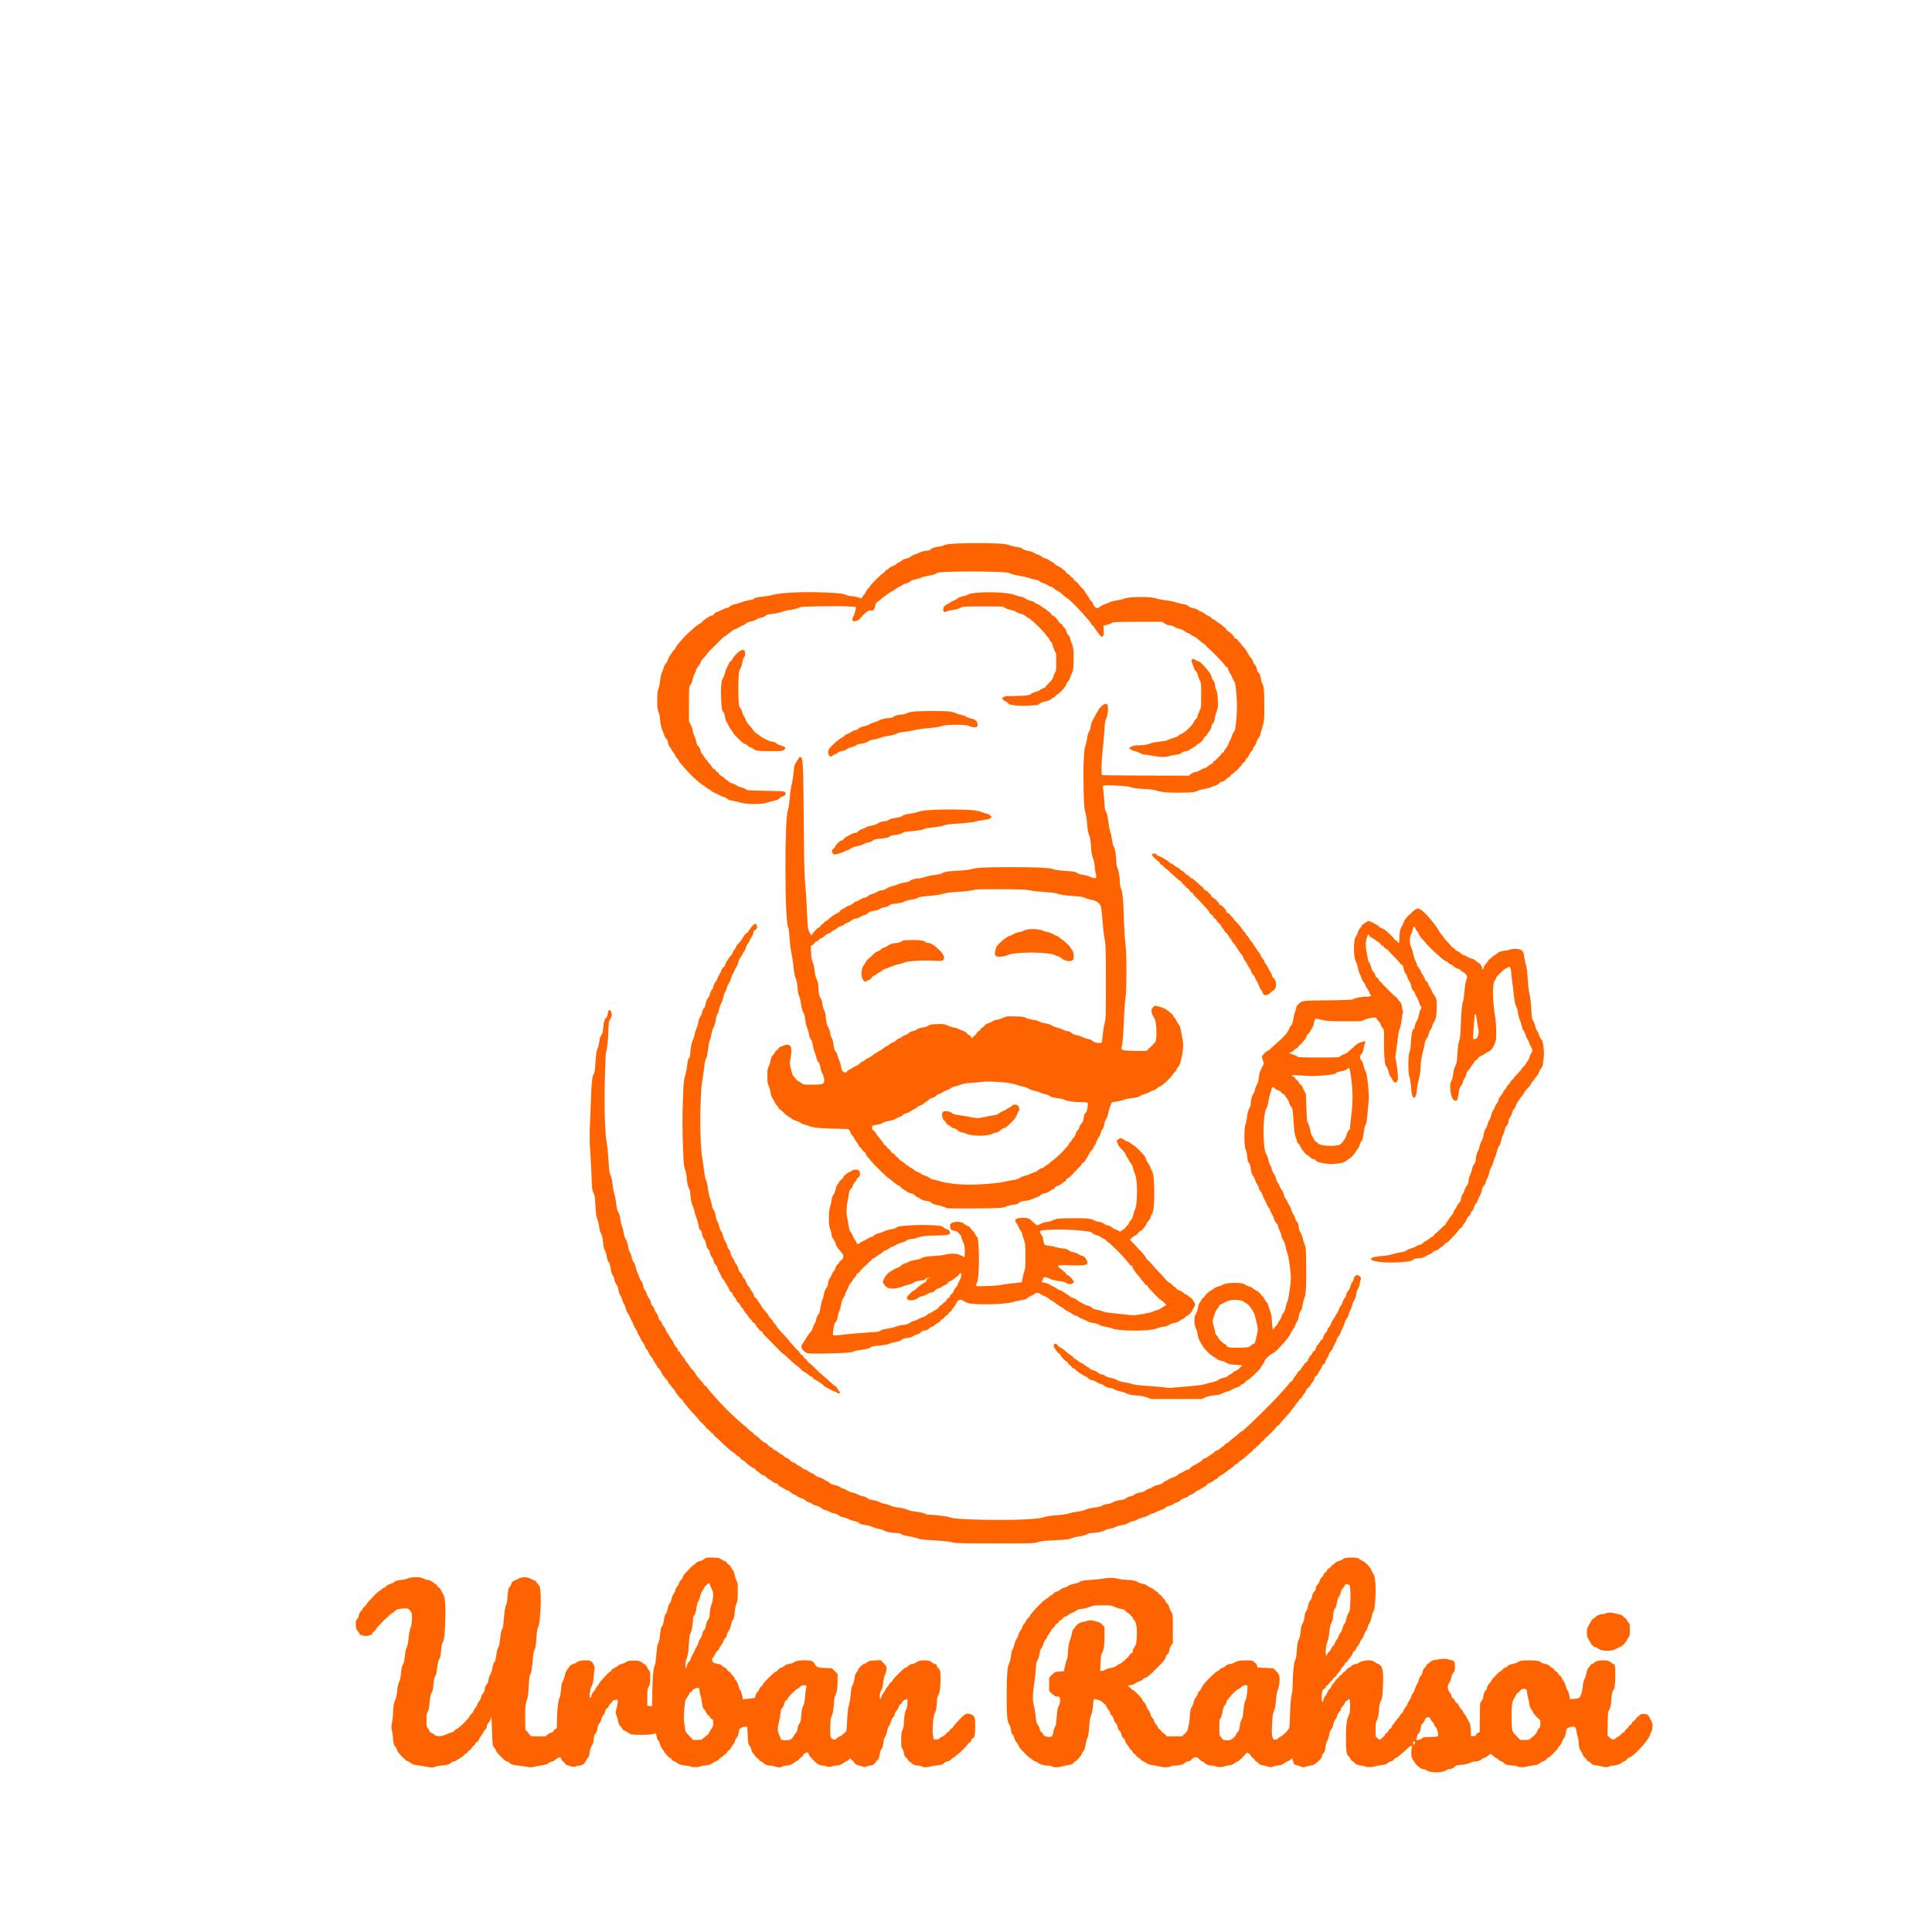 <?xml version="1.0" standalone="no"?>
<!DOCTYPE svg PUBLIC "-//W3C//DTD SVG 20010904//EN"
 "http://www.w3.org/TR/2001/REC-SVG-20010904/DTD/svg10.dtd">
<svg version="1.0" xmlns="http://www.w3.org/2000/svg"
 width="100pt" height="100pt" viewBox="0 0 3264 2500"
 preserveAspectRatio="xMidYMid meet">

<g transform="translate(0,3264) scale(0.1,-0.1)"
fill="#fe6300" stroke="none">
<path d="M16220 27280 c-189 -8 -243 -15 -286 -38 -11 -6 -52 -15 -92 -20 -69
-10 -122 -32 -122 -51 0 -4 -30 -11 -67 -15 -44 -4 -90 -17 -128 -36 -33 -16
-72 -31 -86 -34 -14 -3 -37 -16 -51 -29 -14 -13 -50 -29 -81 -36 -31 -7 -63
-20 -69 -30 -7 -10 -28 -23 -47 -29 -19 -7 -40 -21 -48 -32 -8 -11 -33 -25
-56 -31 -23 -7 -54 -25 -69 -41 -15 -15 -34 -28 -42 -28 -8 0 -18 -9 -21 -20
-4 -11 -21 -27 -38 -36 -38 -19 -227 -211 -227 -230 0 -7 -8 -18 -19 -23 -10
-6 -28 -30 -39 -53 -11 -24 -32 -56 -46 -71 -14 -16 -27 -34 -29 -40 -3 -9
-10 -9 -28 0 -30 15 -120 33 -163 33 -18 0 -46 7 -63 15 -52 26 -121 35 -358
45 -356 16 -756 -2 -885 -39 -36 -11 -113 -24 -171 -30 -100 -10 -159 -25
-159 -42 0 -4 -33 -12 -72 -19 -40 -6 -100 -22 -133 -35 -33 -13 -78 -27 -100
-31 -46 -8 -86 -26 -104 -48 -8 -9 -24 -16 -38 -16 -13 0 -54 -16 -90 -35 -36
-19 -74 -35 -84 -35 -10 0 -28 -13 -41 -30 -12 -16 -31 -30 -42 -30 -12 0 -33
-8 -47 -18 -15 -9 -45 -30 -68 -45 -23 -15 -45 -35 -48 -43 -3 -8 -18 -20 -34
-27 -88 -38 -378 -325 -414 -411 -9 -20 -22 -39 -31 -43 -8 -3 -22 -20 -31
-37 -8 -17 -24 -40 -34 -52 -10 -11 -25 -40 -32 -65 -8 -24 -25 -57 -39 -72
-14 -15 -29 -42 -32 -60 -3 -18 -16 -50 -27 -72 -14 -25 -26 -78 -35 -149 -7
-60 -21 -126 -31 -145 -26 -53 -27 -344 0 -384 11 -18 22 -67 30 -144 9 -79
20 -133 35 -163 12 -25 26 -63 32 -86 5 -22 21 -50 34 -61 16 -14 27 -37 32
-68 3 -26 17 -59 30 -75 13 -15 24 -32 24 -38 0 -6 16 -29 35 -52 19 -23 35
-49 35 -57 0 -8 14 -28 30 -45 17 -16 30 -35 30 -42 0 -7 15 -29 33 -49 17
-20 50 -58 72 -83 91 -106 243 -246 302 -279 19 -11 46 -30 59 -42 13 -13 29
-23 37 -23 7 0 24 -11 37 -25 13 -13 44 -32 69 -42 25 -9 57 -25 71 -34 14
-10 44 -23 67 -29 24 -6 53 -21 66 -34 16 -16 44 -26 102 -36 44 -7 107 -22
140 -32 88 -29 345 -29 425 0 30 11 85 25 122 32 50 9 73 19 93 40 15 16 40
32 55 35 16 3 36 15 46 26 17 19 17 20 -4 42 -22 22 -29 22 -330 27 -296 5
-308 6 -330 26 -13 12 -48 26 -78 32 -30 6 -63 20 -75 31 -11 10 -41 25 -67
32 -42 11 -78 34 -150 99 -12 11 -35 26 -51 34 -16 9 -31 24 -34 35 -3 12 -17
25 -31 31 -14 5 -26 16 -26 24 0 8 -13 20 -30 28 -16 7 -30 19 -30 26 0 7 -16
29 -35 49 -19 19 -37 44 -40 53 -3 10 -12 20 -19 23 -8 3 -28 31 -46 61 -17
31 -36 56 -41 56 -5 0 -9 8 -9 19 0 28 -26 84 -49 103 -12 10 -22 36 -27 65
-4 26 -17 68 -30 93 -13 25 -27 68 -30 95 -4 28 -20 74 -35 104 l-29 54 0 293
c0 234 3 295 14 306 22 23 43 70 50 117 4 24 18 62 31 86 14 23 25 51 25 62 0
12 16 40 35 63 19 23 38 54 42 69 3 14 14 35 24 46 10 11 34 37 54 58 19 22
35 42 35 47 0 4 51 58 113 119 155 155 172 171 181 171 5 0 22 11 40 26 94 76
119 94 135 94 10 0 37 13 62 29 24 16 56 32 71 36 15 4 38 18 51 31 16 16 45
28 83 35 33 6 75 21 95 35 19 13 45 24 57 24 29 0 88 25 108 45 9 8 21 15 27
15 60 1 222 31 242 44 15 10 69 23 124 30 56 7 117 22 143 34 42 21 63 23 369
29 178 3 391 3 472 -2 132 -6 148 -9 141 -24 -3 -9 -13 -43 -21 -76 -8 -33
-21 -67 -29 -76 -16 -17 -18 -47 -5 -67 6 -10 18 -11 51 -3 34 7 53 20 80 53
19 23 44 49 54 58 10 8 34 28 52 44 29 23 40 27 69 22 29 -6 36 -3 50 17 9 14
19 44 23 68 5 30 14 47 30 55 12 6 33 22 46 35 13 13 41 36 63 52 21 15 59 43
84 61 26 19 57 37 69 41 13 4 33 17 44 29 12 12 41 30 66 41 25 10 54 26 65
36 11 9 37 20 58 23 20 4 47 17 60 30 14 15 44 28 87 36 36 7 83 21 105 32 22
10 80 25 128 33 53 8 103 23 125 37 33 21 52 22 301 30 149 5 407 5 586 0 303
-9 323 -10 370 -32 28 -13 93 -29 145 -37 52 -7 118 -22 145 -32 28 -11 78
-24 112 -30 38 -6 70 -18 82 -30 11 -11 45 -27 75 -36 30 -9 60 -22 66 -30 6
-8 33 -21 60 -30 26 -9 51 -23 54 -31 3 -8 23 -23 45 -32 21 -10 49 -27 62
-39 70 -63 107 -93 115 -93 11 0 174 -159 231 -226 70 -82 107 -123 134 -152
15 -15 30 -37 34 -50 3 -12 15 -27 26 -33 11 -6 23 -19 27 -29 4 -10 19 -33
34 -52 15 -18 38 -48 50 -67 28 -42 41 -47 63 -24 15 14 17 29 12 95 l-5 78
26 6 c53 12 97 27 122 43 21 14 75 16 435 16 l410 0 39 -27 c21 -16 51 -28 66
-28 33 0 90 -18 110 -36 9 -7 43 -20 76 -27 36 -9 71 -25 88 -40 15 -14 40
-29 56 -32 16 -3 34 -13 42 -22 7 -9 32 -24 56 -34 25 -11 57 -32 73 -47 49
-46 74 -66 101 -81 14 -7 32 -24 39 -37 7 -13 16 -24 21 -24 15 0 279 -270
289 -296 5 -14 18 -28 29 -31 12 -3 25 -22 35 -53 9 -27 22 -54 30 -60 8 -6
21 -34 31 -62 9 -28 25 -59 35 -69 15 -15 22 -49 34 -176 19 -198 19 -297 0
-495 -13 -137 -18 -160 -38 -181 -12 -14 -28 -46 -35 -72 -7 -26 -21 -60 -30
-74 -10 -14 -24 -45 -32 -68 -7 -23 -26 -54 -41 -69 -16 -15 -29 -36 -29 -45
0 -10 -9 -21 -20 -24 -11 -3 -20 -10 -20 -15 0 -12 -117 -130 -129 -130 -5 0
-12 -9 -16 -19 -3 -11 -16 -23 -28 -27 -12 -4 -39 -22 -60 -40 -20 -19 -48
-34 -61 -34 -12 0 -43 -13 -67 -30 -24 -16 -54 -30 -66 -30 -32 0 -75 -18
-101 -43 l-24 -22 -729 2 c-402 1 -734 5 -740 8 -16 10 -10 263 11 435 11 91
24 236 29 322 6 111 13 165 23 180 33 51 51 231 26 256 -7 7 -22 12 -33 12
-28 0 -112 -79 -121 -113 -3 -15 -10 -27 -14 -27 -4 0 -18 -21 -30 -47 -31
-63 -32 -66 -53 -96 -10 -14 -23 -56 -28 -93 -5 -37 -15 -75 -23 -83 -20 -24
-34 -70 -41 -136 -4 -32 -16 -82 -27 -110 -27 -66 -39 -353 -31 -740 5 -264
12 -342 43 -450 6 -22 14 -92 19 -155 6 -84 14 -129 30 -165 17 -37 25 -83 32
-180 9 -135 17 -176 42 -235 8 -19 18 -71 21 -116 4 -45 13 -106 20 -137 13
-55 13 -56 -11 -62 -16 -4 -44 3 -79 20 -29 14 -86 30 -125 34 -40 5 -78 16
-88 25 -29 26 -76 36 -232 45 -89 6 -161 16 -183 25 -62 26 -267 36 -720 36
-436 0 -578 -8 -670 -35 -28 -9 -127 -20 -221 -25 -185 -11 -232 -19 -271 -45
-16 -10 -62 -20 -117 -26 -51 -5 -123 -20 -162 -34 -38 -13 -88 -25 -110 -25
-61 -1 -128 -19 -151 -41 -15 -14 -46 -24 -95 -30 -41 -6 -87 -18 -104 -28
-16 -9 -59 -23 -95 -31 -39 -8 -81 -25 -104 -42 -25 -17 -53 -28 -73 -28 -31
0 -91 -23 -103 -40 -3 -3 -27 -12 -55 -20 -27 -7 -59 -21 -70 -30 -28 -25 -60
-40 -83 -40 -10 0 -39 -13 -63 -30 -24 -16 -53 -30 -65 -30 -11 0 -33 -13 -48
-29 -15 -16 -47 -34 -71 -40 -23 -6 -48 -18 -56 -27 -7 -8 -29 -22 -50 -30
-20 -8 -42 -26 -49 -39 -7 -13 -24 -26 -38 -30 -28 -7 -137 -82 -166 -114 -11
-12 -25 -21 -32 -21 -8 0 -21 -11 -30 -25 -9 -13 -24 -27 -33 -30 -10 -3 -24
-17 -31 -30 -8 -14 -24 -28 -37 -31 -13 -4 -23 -10 -23 -14 0 -5 -18 -25 -40
-46 -22 -21 -40 -44 -40 -51 0 -46 -57 39 -69 105 -5 26 -15 180 -21 342 -7
162 -19 347 -27 410 -12 91 -17 293 -23 975 -8 876 -13 1089 -32 1138 -12 31
-45 37 -55 10 -4 -10 -21 -40 -39 -66 -20 -28 -35 -65 -38 -90 -2 -23 -10 -89
-16 -147 -6 -58 -18 -125 -27 -150 -8 -25 -21 -118 -29 -208 -8 -99 -21 -185
-33 -220 -27 -78 -41 -434 -41 -990 1 -608 19 -965 52 -1008 4 -6 13 -83 18
-170 6 -87 19 -195 29 -239 11 -44 24 -129 31 -190 14 -143 30 -225 48 -252 7
-12 18 -66 23 -120 10 -105 20 -157 37 -189 6 -11 18 -67 26 -124 11 -73 22
-113 37 -134 15 -20 24 -53 30 -107 5 -44 15 -96 23 -117 28 -76 35 -98 45
-157 7 -37 18 -66 30 -76 12 -10 23 -40 31 -90 6 -41 20 -92 30 -114 11 -22
25 -69 34 -104 9 -40 22 -70 35 -80 14 -11 23 -37 32 -86 6 -38 19 -81 29 -95
23 -33 40 -108 33 -143 -9 -45 -34 -52 -200 -52 -142 0 -153 1 -180 23 -15 12
-43 30 -60 39 -18 9 -35 25 -38 35 -4 9 -17 26 -30 36 -13 10 -28 36 -33 58
-43 162 -43 161 -31 226 34 190 22 258 -49 258 -21 0 -42 -4 -47 -8 -6 -5 -29
-14 -52 -21 -27 -7 -44 -19 -48 -32 -4 -11 -17 -25 -30 -31 -13 -6 -29 -24
-36 -40 -6 -16 -20 -35 -30 -42 -22 -15 -34 -45 -43 -109 -4 -27 -17 -65 -29
-85 -19 -33 -22 -52 -22 -162 0 -111 3 -130 23 -168 12 -24 25 -71 29 -104 4
-37 15 -72 29 -93 12 -19 32 -54 43 -79 11 -26 27 -49 35 -52 8 -3 20 -19 26
-35 7 -16 16 -29 21 -29 8 0 45 -32 109 -94 14 -14 39 -30 55 -38 17 -7 36
-20 43 -30 7 -9 39 -25 72 -34 32 -9 67 -25 76 -35 9 -10 42 -23 73 -30 31 -6
72 -19 91 -29 44 -23 243 -40 475 -40 110 -1 165 -4 176 -13 9 -7 22 -29 29
-51 7 -21 23 -47 36 -59 13 -11 24 -26 24 -33 0 -7 18 -36 40 -65 22 -30 40
-59 40 -66 0 -6 10 -19 21 -27 12 -8 30 -28 40 -45 10 -17 25 -31 33 -31 8 0
17 -14 21 -31 4 -16 24 -48 46 -70 21 -22 39 -42 39 -45 0 -3 12 -19 28 -34
15 -15 33 -34 40 -42 54 -58 221 -218 227 -218 4 0 27 -17 51 -37 64 -56 99
-81 128 -93 15 -5 29 -17 32 -25 4 -9 23 -25 43 -36 20 -11 50 -30 68 -43 18
-13 49 -26 70 -29 24 -4 48 -18 66 -37 16 -16 36 -30 45 -30 9 0 25 -8 36 -19
26 -23 79 -41 121 -41 20 0 46 -11 68 -29 23 -18 54 -31 84 -35 26 -3 81 -18
122 -33 l76 -28 430 0 c421 0 525 7 560 35 6 5 42 14 80 20 108 17 112 19 139
44 20 18 41 24 96 29 45 4 90 15 123 31 29 14 64 28 80 31 15 3 36 14 46 24
27 27 50 38 99 46 24 4 52 16 63 28 10 12 34 26 52 32 17 5 36 20 42 32 5 13
22 24 42 28 17 3 51 21 73 40 23 19 46 35 51 35 5 0 15 11 21 25 6 13 20 28
32 31 12 4 40 27 63 53 45 48 63 68 85 89 60 58 78 78 78 89 0 6 14 20 30 30
17 9 30 21 30 26 0 5 18 36 40 69 22 33 40 66 40 74 0 7 9 18 21 24 11 6 29
31 39 55 10 23 23 46 28 49 6 3 18 30 27 59 10 28 28 63 40 77 12 14 25 41 29
61 4 21 15 48 25 60 22 29 41 83 41 117 0 14 12 43 26 64 16 23 31 66 40 110
11 58 32 120 59 176 1 1 36 6 78 12 43 5 96 18 120 29 23 11 76 22 117 26 94
9 141 20 171 43 13 10 47 23 74 30 28 7 61 21 75 30 14 10 44 24 67 31 23 8
52 25 64 37 13 13 27 24 34 24 34 0 191 145 241 223 13 20 28 37 33 37 5 0 12
11 15 24 3 14 19 39 34 56 24 25 33 54 55 158 28 130 32 212 17 292 -5 25 -16
88 -25 140 -12 69 -22 102 -39 120 -13 14 -33 46 -45 73 -13 26 -26 47 -31 47
-4 0 -13 14 -20 30 -7 17 -16 30 -21 30 -4 0 -25 16 -45 36 -52 48 -100 71
-202 97 -38 9 -44 8 -66 -12 -13 -13 -27 -34 -30 -47 -9 -34 10 -98 39 -132
31 -37 51 -196 41 -324 -8 -87 -8 -87 -54 -133 -26 -25 -61 -60 -79 -77 l-32
-32 -178 0 c-114 1 -191 5 -215 13 -39 13 -41 20 -21 81 9 30 25 251 33 475 5
127 15 266 24 310 22 117 22 802 0 930 -9 54 -19 200 -24 365 -11 388 -24 517
-57 580 -7 14 -13 51 -13 82 0 86 -19 208 -41 257 -11 24 -19 66 -19 95 0 101
-21 230 -41 258 -13 18 -24 62 -33 126 -8 54 -21 115 -30 136 -9 21 -21 79
-26 130 -16 131 -28 188 -47 209 -13 14 -19 48 -24 145 -4 70 -12 159 -18 197
-14 90 -14 84 12 94 33 13 384 -6 432 -23 61 -22 97 -27 260 -36 114 -7 164
-14 210 -31 70 -26 258 -37 490 -29 118 4 146 8 182 27 22 12 76 27 119 33 43
6 95 19 115 30 21 10 56 24 78 30 24 6 48 21 57 35 9 14 25 25 36 25 27 0 74
26 82 45 3 9 19 20 34 26 16 5 34 21 40 34 7 14 18 25 26 25 8 0 26 14 39 30
14 17 30 30 36 30 6 0 18 12 28 28 10 15 28 35 40 45 12 10 25 26 28 37 3 10
14 22 24 25 11 3 25 20 32 38 7 18 19 36 26 40 7 4 24 29 37 55 13 26 33 56
45 66 12 11 21 27 21 36 0 9 11 30 24 45 13 15 30 49 37 74 6 25 22 56 35 68
13 13 26 40 29 60 4 21 13 58 21 83 42 128 44 140 44 403 0 254 -7 326 -36
372 -7 11 -16 43 -20 70 -9 66 -21 96 -44 112 -11 8 -20 24 -20 36 0 28 -36
107 -48 107 -5 0 -14 18 -21 40 -6 22 -21 48 -32 59 -11 10 -30 36 -42 58 -46
83 -63 108 -94 138 -18 17 -33 37 -33 43 0 6 -11 18 -23 27 -13 8 -29 26 -35
40 -7 15 -20 25 -32 25 -13 0 -25 10 -32 28 -14 32 -71 89 -99 97 -11 4 -26
20 -34 36 -9 16 -20 29 -24 29 -5 0 -22 14 -38 30 -15 17 -33 30 -38 30 -6 0
-32 18 -59 40 -26 22 -54 40 -62 40 -7 0 -19 9 -27 20 -7 11 -31 27 -53 36
-21 9 -50 26 -64 39 -14 12 -42 28 -62 35 -21 6 -38 15 -38 18 0 10 -78 39
-123 47 -21 3 -40 12 -43 20 -7 17 -45 32 -104 40 -25 4 -76 18 -115 30 -38
13 -117 28 -175 34 -58 6 -120 18 -139 27 -76 38 -486 38 -561 0 -19 -9 -76
-23 -126 -30 -56 -8 -104 -21 -125 -33 -19 -12 -53 -26 -75 -32 -23 -6 -58
-24 -78 -40 -32 -26 -41 -28 -66 -20 -26 10 -60 59 -60 88 0 6 -11 18 -25 27
-14 9 -28 27 -31 40 -3 13 -21 43 -40 66 -19 24 -34 47 -34 52 0 5 -15 24 -32
42 -30 29 -80 86 -96 110 -4 5 -19 17 -34 27 -16 10 -28 24 -28 32 0 8 -13 21
-30 30 -16 9 -30 21 -30 28 0 7 -15 21 -34 30 -19 9 -37 25 -41 36 -3 12 -11
21 -16 21 -5 0 -26 15 -46 33 -21 19 -53 39 -71 45 -19 6 -43 23 -54 37 -11
14 -25 25 -32 25 -7 0 -30 13 -50 29 -20 16 -53 32 -73 36 -21 4 -52 20 -71
36 -18 16 -42 29 -54 29 -12 0 -39 12 -59 26 -23 16 -64 30 -106 37 -41 7 -80
21 -96 34 -29 22 -44 27 -132 38 -27 4 -61 13 -75 20 -14 6 -52 17 -85 23 -81
15 -524 22 -765 12z m1180 -5862 c36 -9 143 -21 237 -27 95 -6 192 -17 215
-25 71 -24 146 -35 300 -46 112 -8 155 -15 180 -29 18 -11 65 -25 105 -32 83
-14 134 -49 159 -107 9 -23 20 -110 29 -232 8 -107 19 -217 24 -245 33 -173
35 -207 35 -810 -1 -591 -1 -613 -22 -690 -12 -44 -26 -134 -32 -200 -7 -66
-14 -123 -16 -127 -7 -11 -72 -10 -111 1 -17 5 -40 18 -51 29 -11 11 -46 26
-79 32 -32 6 -73 21 -92 32 -19 10 -59 24 -90 29 -31 6 -65 19 -76 29 -29 26
-60 40 -88 40 -13 0 -46 12 -72 26 -27 14 -71 29 -99 35 -28 5 -67 21 -87 35
-25 17 -61 29 -111 36 -40 6 -80 16 -88 23 -21 17 -74 32 -141 40 -31 3 -74
16 -95 28 -34 19 -58 22 -185 25 -145 4 -145 4 -211 -27 -36 -17 -81 -31 -100
-31 -21 0 -50 -10 -71 -25 -20 -13 -54 -29 -76 -35 -25 -6 -48 -22 -61 -40
-11 -16 -29 -32 -40 -35 -10 -3 -22 -15 -25 -26 -4 -11 -18 -24 -32 -30 -14
-5 -30 -22 -36 -38 -6 -16 -21 -34 -34 -40 -13 -6 -26 -18 -29 -26 -9 -21 -21
-19 -27 6 -3 11 -19 25 -35 31 -16 6 -33 21 -38 32 -5 12 -28 27 -54 36 -25 8
-61 24 -80 34 -19 11 -58 23 -86 27 -28 4 -77 19 -108 34 -55 26 -64 27 -175
23 -101 -3 -122 -7 -145 -25 -16 -13 -50 -24 -84 -29 -55 -6 -111 -27 -123
-45 -3 -5 -27 -13 -54 -18 -33 -6 -56 -18 -70 -34 -11 -14 -35 -28 -53 -32
-18 -4 -45 -17 -60 -30 -16 -13 -40 -27 -55 -30 -15 -4 -35 -17 -45 -30 -10
-12 -35 -28 -57 -35 -22 -8 -50 -24 -62 -37 -12 -13 -28 -23 -35 -23 -7 0 -35
-18 -62 -40 -26 -22 -54 -40 -61 -40 -8 0 -27 -11 -43 -25 -17 -14 -34 -25
-40 -25 -5 0 -27 -16 -48 -35 -22 -19 -51 -37 -65 -40 -15 -3 -35 -15 -45 -27
-11 -11 -36 -27 -56 -35 -20 -8 -44 -26 -53 -39 -8 -13 -24 -24 -34 -24 -10 0
-33 -11 -52 -25 -19 -13 -49 -31 -68 -40 -19 -8 -41 -24 -48 -35 -17 -24 -41
-25 -70 -5 -15 11 -24 33 -33 82 -6 37 -20 84 -30 103 -10 19 -24 58 -30 85
-6 28 -22 61 -34 75 -18 19 -26 46 -35 114 -8 57 -19 100 -32 117 -10 15 -19
34 -19 43 0 39 -23 115 -40 134 -20 21 -40 115 -40 186 0 22 -11 63 -25 92
-14 29 -28 81 -32 114 -4 42 -14 74 -31 98 -22 31 -27 53 -33 143 -7 114 -11
131 -40 196 -11 23 -23 82 -28 132 -6 52 -19 109 -31 136 -17 36 -23 75 -27
160 l-6 112 32 19 c17 10 31 24 31 31 0 7 15 19 34 27 19 8 38 21 42 29 5 8
26 22 47 31 22 9 48 27 58 40 11 14 32 27 48 31 16 3 35 13 42 21 7 9 34 26
60 40 26 13 52 30 56 37 4 8 31 22 60 31 28 9 57 23 63 31 6 8 28 19 48 26 20
6 52 25 70 40 22 20 44 29 66 29 19 0 49 11 70 25 20 14 56 29 79 35 25 5 50
19 62 34 14 17 34 27 65 31 66 9 130 26 130 36 0 9 47 24 102 34 21 3 51 17
67 30 19 17 41 25 67 25 60 1 172 25 191 42 10 8 57 21 105 28 55 7 97 19 111
31 19 14 59 21 193 33 109 9 192 22 232 35 45 15 111 24 225 31 165 10 290 26
317 41 8 5 206 7 440 6 348 -2 437 -6 490 -19z m-406 -3247 c60 -7 131 -21
159 -32 28 -11 83 -26 123 -34 43 -8 82 -22 94 -33 12 -11 49 -25 83 -32 34
-7 85 -23 112 -36 28 -13 70 -26 95 -30 25 -4 54 -14 65 -24 26 -23 75 -37
155 -45 36 -3 83 -15 105 -25 51 -25 154 -40 275 -40 52 0 101 -4 109 -9 22
-14 -4 -171 -29 -171 -12 0 -28 -46 -35 -102 -5 -42 -14 -61 -35 -81 -15 -15
-31 -41 -34 -59 -3 -18 -17 -43 -31 -56 -13 -13 -27 -39 -31 -57 -3 -19 -21
-50 -40 -69 -19 -19 -34 -41 -34 -48 0 -7 -9 -19 -20 -26 -11 -7 -20 -18 -20
-25 0 -31 -215 -247 -293 -296 -21 -12 -37 -27 -37 -32 0 -5 -18 -18 -40 -29
-23 -12 -43 -27 -46 -34 -3 -8 -21 -17 -40 -21 -20 -3 -49 -19 -66 -36 -17
-16 -39 -29 -48 -29 -9 0 -39 -11 -66 -25 -27 -14 -75 -32 -108 -40 -32 -7
-74 -25 -95 -39 -23 -16 -57 -27 -96 -31 -33 -4 -106 -18 -161 -31 -100 -24
-400 -49 -584 -49 -158 0 -387 24 -462 49 -40 13 -102 29 -138 36 -41 7 -69
18 -77 30 -7 10 -37 26 -67 34 -29 9 -59 22 -65 30 -6 7 -33 21 -59 31 -26 10
-57 28 -69 40 -12 13 -33 27 -45 31 -13 4 -30 15 -39 25 -9 11 -21 19 -26 19
-6 0 -30 17 -54 39 -24 21 -53 41 -64 44 -11 4 -25 17 -30 29 -6 13 -20 27
-32 33 -12 5 -27 20 -34 32 -7 13 -23 26 -35 29 -12 3 -27 18 -34 34 -6 15
-22 32 -35 38 -13 6 -26 19 -29 30 -4 10 -18 25 -31 32 -14 7 -25 19 -25 26 0
8 -29 46 -64 86 -34 40 -66 83 -70 95 -4 12 -21 32 -37 44 -24 17 -30 27 -27
52 3 31 4 32 83 45 49 8 88 20 100 32 12 11 51 23 99 31 44 8 94 23 110 34 17
11 50 27 74 35 24 7 47 21 52 30 5 10 31 23 57 30 26 7 57 21 68 31 11 9 42
27 68 40 27 12 51 28 54 35 3 8 23 19 45 25 22 6 51 21 65 35 13 13 37 31 54
39 16 9 32 22 35 30 3 7 25 18 50 24 24 6 54 22 66 36 11 13 34 27 50 30 15 4
41 17 56 29 15 12 47 28 72 35 25 7 55 22 67 33 12 11 46 26 75 33 29 7 79 23
111 34 42 16 100 24 214 31 86 6 159 13 162 16 9 8 251 -2 375 -15z"/>
<path d="M17379 20760 c-30 -4 -66 -14 -80 -23 -13 -9 -48 -19 -77 -23 -30 -4
-69 -17 -89 -31 -19 -13 -49 -27 -67 -30 -59 -11 -231 -160 -240 -209 -4 -16
-10 -46 -15 -67 -7 -30 -5 -42 9 -60 16 -19 27 -22 84 -20 43 2 83 11 118 27
130 59 705 57 812 -4 20 -11 43 -20 51 -20 7 0 27 -11 43 -25 59 -50 149 -68
190 -39 18 13 22 25 22 73 0 50 -5 65 -42 122 -23 35 -46 66 -51 68 -5 2 -23
18 -41 36 -17 18 -49 44 -71 57 -22 14 -46 33 -54 42 -7 9 -21 16 -30 16 -10
0 -37 13 -62 29 -25 15 -67 31 -95 35 -27 4 -65 15 -84 25 -42 21 -153 32
-231 21z"/>
<path d="M15270 20573 c-14 -3 -37 -14 -51 -24 -15 -10 -41 -19 -58 -19 -51 0
-135 -22 -151 -39 -8 -10 -31 -23 -50 -30 -59 -22 -80 -34 -80 -45 0 -6 -19
-17 -42 -24 -24 -8 -57 -28 -73 -45 -17 -18 -54 -52 -83 -77 -29 -24 -52 -49
-52 -56 0 -6 -13 -28 -29 -48 -60 -75 -63 -222 -6 -276 23 -21 26 -22 42 -7
10 8 30 18 44 22 14 3 33 19 43 36 9 16 23 29 31 29 8 0 29 13 47 28 18 16 48
34 66 42 18 7 38 21 45 30 7 10 28 20 47 24 19 4 62 20 95 36 33 15 89 33 125
40 36 6 81 20 100 30 46 24 324 40 500 29 102 -6 129 -5 148 7 45 29 23 93
-63 178 -79 79 -140 116 -191 116 -18 0 -34 5 -36 10 -8 26 -85 39 -213 38
-71 0 -141 -3 -155 -5z"/>
<path d="M17097 17780 c-7 -11 -29 -26 -49 -34 -19 -8 -40 -21 -46 -29 -7 -7
-31 -20 -54 -27 -24 -7 -53 -24 -65 -36 -13 -13 -40 -26 -60 -29 -21 -3 -72
-13 -113 -21 -184 -38 -189 -38 -253 -27 -99 19 -248 43 -298 49 -29 3 -58 14
-74 29 -29 24 -101 41 -135 30 -11 -4 -25 -15 -30 -25 -15 -27 7 -117 31 -130
10 -6 26 -24 34 -40 8 -16 24 -32 35 -35 11 -4 31 -17 44 -30 13 -13 40 -27
60 -30 20 -4 42 -15 49 -25 16 -23 44 -36 92 -44 22 -4 50 -14 62 -22 13 -8
68 -19 124 -26 113 -13 272 0 312 27 12 7 41 17 64 21 27 4 53 18 77 40 20 19
44 34 54 34 24 0 64 32 144 114 48 50 69 80 77 111 6 23 17 48 26 55 29 24 15
92 -21 109 -37 17 -71 13 -87 -9z"/>
<path d="M16565 26450 c-127 -8 -181 -17 -212 -37 -12 -8 -52 -21 -90 -29 -39
-8 -74 -21 -83 -32 -8 -10 -41 -28 -72 -41 -32 -13 -58 -27 -58 -31 0 -4 -18
-15 -40 -25 -53 -24 -70 -45 -73 -91 -2 -34 1 -39 22 -42 13 -2 27 1 31 8 4 6
49 17 101 24 62 9 108 22 133 37 40 23 42 23 380 24 338 0 341 0 372 -22 18
-13 61 -29 96 -36 36 -8 78 -23 94 -34 16 -12 53 -27 82 -33 34 -8 63 -23 82
-41 15 -16 35 -29 44 -29 8 0 21 -8 28 -18 7 -9 27 -26 43 -36 40 -25 223
-214 231 -238 3 -10 9 -18 14 -18 5 0 21 -22 36 -50 15 -27 30 -50 35 -50 9 0
17 -21 35 -90 8 -30 23 -63 32 -73 14 -16 17 -42 17 -172 0 -130 -3 -156 -17
-172 -10 -10 -23 -41 -30 -69 -11 -40 -25 -62 -76 -112 -34 -33 -62 -65 -62
-71 0 -5 -17 -15 -37 -21 -21 -7 -47 -20 -58 -30 -11 -9 -42 -23 -70 -29 -27
-7 -60 -22 -73 -34 -27 -26 -110 -35 -318 -36 -110 -1 -135 -4 -154 -19 -29
-23 -19 -44 35 -70 25 -12 45 -26 45 -30 0 -34 195 -56 372 -42 68 5 126 10
130 10 3 0 19 11 35 24 18 15 53 29 93 36 36 6 74 20 85 30 11 10 35 25 53 34
17 9 32 21 32 26 0 5 18 20 40 33 51 30 136 128 145 165 3 16 17 39 30 50 13
12 29 40 35 64 6 24 15 50 20 58 28 43 34 76 38 224 4 169 -5 246 -38 311 -11
22 -20 52 -20 68 0 18 -10 38 -29 55 -17 16 -31 42 -35 65 -4 23 -18 48 -37
64 -16 14 -29 32 -29 39 0 8 -13 20 -29 29 -16 8 -32 23 -35 33 -9 29 -81 102
-99 102 -10 0 -22 11 -27 25 -5 13 -23 31 -40 40 -16 8 -30 19 -30 23 0 5 -19
19 -42 32 -24 12 -54 33 -68 45 -14 13 -42 28 -62 35 -21 6 -38 15 -38 20 0 9
-42 26 -88 35 -18 4 -45 17 -60 30 -17 14 -54 28 -92 36 -36 6 -84 20 -106 30
-77 33 -349 52 -569 39z"/>
<path d="M12507 25466 c-35 -15 -125 -112 -133 -142 -3 -12 -16 -27 -29 -34
-13 -7 -26 -24 -30 -39 -3 -14 -17 -42 -30 -61 -13 -19 -29 -62 -36 -95 -7
-33 -23 -75 -35 -93 -29 -43 -39 -158 -30 -366 6 -151 14 -188 41 -211 7 -5
18 -39 24 -74 13 -67 29 -111 42 -111 4 0 10 -14 14 -30 4 -17 22 -48 41 -71
19 -22 34 -45 34 -50 0 -9 39 -56 75 -91 85 -81 119 -108 134 -108 9 0 27 -11
39 -25 12 -13 34 -27 49 -31 15 -4 37 -14 48 -24 39 -34 84 -40 291 -40 199 0
203 0 231 24 24 20 26 26 14 40 -8 9 -39 23 -70 32 -31 9 -60 22 -66 28 -17
21 -52 36 -85 36 -36 0 -168 67 -217 110 -19 17 -38 30 -43 30 -11 0 -24 14
-75 80 -22 29 -52 65 -67 82 -15 16 -33 47 -39 68 -7 22 -20 48 -29 58 -10 10
-21 34 -25 53 -8 38 -31 87 -50 105 -18 18 -28 253 -19 446 6 146 9 167 30
198 13 19 29 67 35 105 7 39 16 72 19 75 28 21 40 106 18 128 -15 15 -34 14
-71 -2z"/>
<path d="M20143 25323 c-17 -6 -16 -38 1 -76 8 -18 20 -50 27 -72 6 -22 22
-47 34 -57 13 -10 25 -34 29 -55 3 -21 18 -63 33 -93 26 -54 27 -58 26 -260 0
-201 -1 -206 -26 -255 -14 -27 -29 -67 -33 -88 -4 -23 -15 -44 -28 -52 -12 -8
-28 -30 -35 -50 -19 -55 -179 -205 -217 -205 -8 0 -26 -11 -40 -25 -14 -14
-45 -30 -70 -35 -25 -6 -67 -21 -92 -34 -34 -17 -77 -27 -152 -34 -58 -6 -125
-18 -150 -27 -76 -28 -112 -35 -190 -35 -82 0 -135 -11 -165 -35 -20 -15 -20
-15 3 -34 12 -11 45 -24 73 -30 28 -6 70 -22 93 -36 24 -14 58 -25 79 -25 20
0 83 -9 139 -20 122 -24 207 -25 265 -5 24 8 69 17 100 21 62 6 113 22 113 34
0 10 56 30 85 30 12 0 37 11 56 25 19 13 48 31 65 39 17 7 38 23 45 34 8 10
23 22 35 26 29 9 79 60 94 96 7 17 19 30 27 30 8 0 20 16 28 34 8 19 22 39 30
44 16 8 44 73 45 103 0 9 9 24 19 33 19 17 41 85 41 126 0 12 9 42 21 66 11
25 23 76 26 112 7 83 -13 247 -32 276 -8 11 -15 35 -15 53 0 39 -15 81 -39
108 -10 11 -22 37 -25 59 -4 21 -18 49 -31 62 -12 12 -25 27 -26 33 -7 17
-132 151 -142 151 -5 0 -31 11 -59 25 -27 14 -50 25 -51 24 -1 0 -8 -3 -14 -6z"/>
<path d="M15448 24439 c-54 -5 -103 -16 -128 -29 -21 -11 -52 -20 -68 -20 -53
0 -141 -22 -161 -41 -11 -11 -34 -19 -51 -19 -62 0 -170 -23 -188 -40 -11 -10
-48 -25 -83 -34 -35 -9 -73 -25 -84 -35 -11 -9 -49 -23 -85 -30 -43 -8 -72
-20 -87 -35 -12 -13 -39 -27 -60 -31 -21 -3 -51 -17 -68 -29 -16 -13 -47 -28
-67 -35 -21 -7 -44 -21 -51 -31 -7 -11 -26 -24 -42 -30 -34 -13 -157 -118
-203 -174 -41 -49 -44 -101 -8 -135 16 -15 26 -19 31 -11 4 6 31 22 61 35 30
13 54 28 54 34 0 5 14 12 30 15 17 3 44 9 60 12 17 3 43 16 58 28 15 12 52 28
83 35 31 6 65 21 74 31 10 11 30 20 44 20 48 0 142 27 164 47 13 12 51 24 94
31 40 7 91 20 115 31 24 10 83 24 132 30 54 7 106 21 135 36 31 16 71 26 126
30 44 4 114 15 154 26 41 11 122 24 180 30 191 18 269 29 313 46 66 25 399 25
445 0 46 -24 113 -32 136 -15 15 11 17 21 12 50 -10 51 -41 76 -111 89 -32 7
-68 20 -80 31 -11 10 -47 23 -80 29 -32 6 -76 19 -96 30 -21 11 -71 24 -110
29 -88 11 -469 11 -590 -1z"/>
<path d="M15810 22780 c-189 -8 -245 -16 -315 -40 -27 -10 -88 -23 -134 -29
-60 -8 -93 -18 -115 -34 -22 -17 -57 -27 -118 -36 -55 -8 -97 -20 -112 -32
-13 -10 -33 -19 -45 -19 -43 0 -119 -22 -139 -40 -20 -18 -63 -32 -144 -45
-21 -3 -44 -12 -51 -20 -8 -7 -37 -20 -66 -29 -31 -9 -61 -26 -73 -41 -12 -16
-29 -25 -47 -25 -15 0 -48 -11 -72 -25 -24 -14 -59 -32 -76 -40 -18 -8 -40
-26 -49 -40 -9 -14 -25 -25 -35 -25 -26 0 -89 -58 -106 -97 -7 -18 -18 -33
-23 -33 -5 0 -17 -11 -25 -24 -13 -19 -13 -28 -4 -49 6 -14 18 -28 26 -31 22
-9 123 19 177 48 27 14 56 26 64 26 8 0 31 12 50 26 23 18 58 31 107 39 40 7
86 22 102 33 15 11 49 23 75 27 29 4 60 16 78 31 25 21 45 27 132 35 104 10
152 23 176 46 7 7 30 13 50 13 49 0 140 25 161 44 11 10 59 18 151 25 128 11
192 23 215 42 6 4 72 14 146 22 84 9 149 21 170 31 24 13 76 20 179 27 196 13
337 28 369 41 14 6 71 16 125 24 76 10 104 18 120 34 l21 21 -28 24 c-15 13
-44 27 -65 30 -20 4 -55 15 -78 25 -22 10 -76 23 -120 29 -111 14 -458 21
-654 11z"/>
<path d="M19463 22029 c-7 -7 3 -24 36 -58 26 -27 57 -53 69 -60 12 -6 22 -18
22 -27 0 -8 16 -24 35 -35 20 -12 40 -30 46 -40 5 -11 14 -19 20 -19 5 0 24
-15 42 -32 65 -65 188 -173 207 -182 11 -5 20 -12 20 -16 0 -11 108 -120 119
-120 4 0 13 -11 19 -25 7 -14 23 -30 37 -37 14 -6 25 -17 25 -24 0 -7 10 -21
23 -31 20 -15 122 -124 217 -230 15 -17 31 -40 34 -51 4 -10 17 -25 31 -32 13
-7 29 -26 36 -41 6 -16 18 -29 26 -29 8 0 20 -13 26 -29 6 -16 21 -35 33 -42
13 -6 28 -24 34 -40 7 -15 21 -36 31 -45 11 -10 27 -33 35 -51 9 -18 24 -35
34 -38 9 -3 25 -23 35 -45 10 -22 22 -40 26 -40 4 0 15 -16 24 -35 9 -19 27
-44 40 -57 21 -22 31 -35 80 -117 11 -18 33 -47 48 -64 15 -18 30 -44 33 -59
4 -15 16 -37 28 -50 11 -12 29 -41 39 -63 10 -22 26 -49 36 -60 10 -11 23 -39
31 -62 7 -24 24 -50 37 -58 12 -9 23 -24 23 -34 0 -10 11 -35 26 -56 14 -21
32 -58 41 -84 8 -25 23 -55 34 -66 10 -12 23 -34 29 -51 15 -44 42 -57 83 -40
17 7 41 23 52 36 11 12 32 28 47 36 58 30 63 155 8 206 -17 15 -30 35 -30 46
0 11 -12 37 -26 58 -15 21 -31 52 -37 69 -6 16 -23 45 -39 63 -15 18 -28 41
-28 50 0 10 -13 32 -30 50 -16 18 -30 41 -30 51 0 10 -16 35 -35 55 -19 21
-35 42 -35 48 0 6 -13 26 -30 45 -16 18 -30 40 -30 47 0 7 -12 23 -26 37 -14
13 -35 41 -45 62 -11 20 -24 37 -30 37 -5 0 -15 14 -21 30 -5 17 -19 35 -29
41 -10 5 -27 26 -38 47 -10 20 -46 65 -80 99 -34 35 -61 67 -61 71 0 5 -13 21
-30 35 -16 15 -30 31 -30 36 0 5 -13 14 -30 21 -18 7 -30 20 -30 31 0 24 -79
109 -102 109 -10 0 -18 7 -18 15 0 19 -80 101 -108 109 -12 4 -22 13 -22 20 0
7 -9 21 -20 32 -11 10 -32 31 -47 47 -14 15 -33 27 -40 27 -8 0 -22 13 -31 30
-9 16 -20 30 -24 30 -4 0 -23 15 -42 33 -84 79 -119 107 -130 107 -7 0 -25 13
-40 29 -16 16 -38 32 -51 35 -12 3 -25 15 -28 26 -3 11 -21 27 -41 35 -20 9
-36 20 -36 25 0 5 -21 21 -47 34 -27 13 -57 33 -67 45 -11 12 -27 21 -36 21
-9 0 -29 14 -45 30 -16 17 -33 30 -38 30 -5 0 -27 13 -50 29 -23 16 -57 32
-75 36 -18 4 -37 15 -42 26 -12 21 -59 26 -77 8z"/>
<path d="M23907 21092 c-15 -10 -36 -28 -47 -39 -10 -12 -27 -27 -37 -35 -44
-33 -103 -109 -113 -149 -6 -23 -21 -55 -33 -71 -22 -30 -35 -100 -36 -205 -1
-64 -12 -79 -31 -43 -6 11 -17 20 -25 20 -8 0 -26 17 -40 38 -14 20 -40 49
-58 64 -17 16 -50 44 -71 63 -22 19 -56 40 -78 45 -21 6 -38 16 -38 23 0 15
-152 97 -179 97 -10 0 -35 -13 -56 -30 -21 -16 -41 -30 -46 -30 -4 0 -11 -9
-14 -20 -4 -11 -17 -31 -29 -43 -13 -12 -29 -44 -37 -72 -7 -27 -21 -57 -31
-65 -45 -37 -45 -369 0 -429 10 -15 24 -57 31 -95 7 -37 23 -89 36 -115 13
-25 27 -59 31 -76 4 -16 20 -45 36 -63 15 -18 28 -41 28 -51 0 -10 14 -35 30
-56 17 -21 33 -50 37 -64 3 -14 12 -33 20 -42 12 -15 10 -17 -18 -23 -17 -3
-55 -6 -83 -6 -62 -1 -162 -21 -196 -41 -20 -11 -106 -15 -435 -19 -449 -5
-422 -2 -492 -68 -20 -18 -33 -40 -33 -55 0 -13 -9 -44 -19 -68 -11 -24 -25
-80 -31 -124 -9 -58 -18 -87 -35 -105 -12 -14 -27 -39 -33 -56 -21 -65 -102
-155 -249 -279 -19 -16 -49 -45 -66 -62 -17 -18 -37 -33 -46 -33 -18 0 -101
-83 -101 -101 0 -6 7 -36 16 -66 l16 -55 -36 -70 c-28 -51 -40 -90 -48 -151
-10 -81 -14 -95 -44 -150 -9 -15 -18 -44 -21 -65 -3 -20 -16 -53 -29 -72 -27
-41 -43 -105 -44 -171 0 -28 -6 -51 -14 -59 -21 -17 -43 -94 -50 -171 -3 -36
-13 -86 -23 -110 -27 -65 -26 -378 1 -428 9 -18 21 -67 26 -110 8 -81 16 -108
37 -129 7 -7 15 -29 18 -50 15 -97 27 -141 45 -157 11 -10 26 -41 35 -70 8
-29 21 -58 29 -65 8 -6 22 -36 31 -65 8 -30 24 -60 34 -67 11 -8 24 -33 31
-57 6 -24 22 -60 35 -80 13 -20 27 -49 31 -66 4 -16 20 -45 36 -63 15 -18 28
-41 28 -51 0 -10 11 -34 24 -54 13 -19 31 -59 40 -88 9 -30 27 -65 41 -78 14
-13 25 -32 25 -42 0 -10 14 -48 30 -82 17 -35 30 -75 30 -89 0 -13 13 -44 29
-69 18 -27 33 -71 41 -114 7 -38 21 -88 30 -110 25 -56 64 -358 57 -442 -12
-156 -40 -339 -57 -373 -10 -19 -24 -64 -31 -99 -7 -39 -21 -73 -36 -89 -12
-14 -28 -43 -34 -66 -6 -22 -22 -53 -35 -69 -13 -16 -24 -34 -24 -41 0 -7 -15
-28 -33 -47 -19 -19 -36 -41 -39 -49 -12 -35 -22 9 -29 123 -5 90 -13 135 -27
168 -11 24 -26 68 -33 98 -8 30 -21 59 -32 65 -9 6 -27 30 -38 54 -12 23 -24
42 -29 42 -4 0 -19 18 -34 39 -18 26 -44 46 -76 60 -26 11 -50 27 -53 35 -3 8
-29 22 -58 30 -29 9 -61 23 -71 32 -47 43 -320 41 -385 -3 -15 -10 -50 -24
-78 -31 -27 -7 -57 -20 -65 -30 -8 -10 -29 -23 -45 -30 -35 -14 -115 -88 -115
-106 0 -6 -10 -16 -22 -21 -13 -6 -27 -23 -33 -40 -5 -16 -17 -36 -26 -42 -11
-8 -22 -42 -30 -85 -7 -41 -23 -88 -36 -107 -33 -49 -33 -179 0 -242 13 -24
26 -67 30 -95 5 -46 20 -91 45 -134 5 -8 15 -27 23 -42 38 -73 150 -186 217
-219 23 -11 42 -24 42 -29 0 -9 44 -26 90 -34 19 -4 50 -17 70 -31 30 -21 51
-25 148 -31 62 -4 115 -10 117 -14 2 -4 -7 -13 -20 -20 -14 -7 -27 -21 -30
-30 -3 -9 -22 -22 -42 -29 -20 -8 -47 -24 -60 -37 -13 -13 -40 -31 -59 -39
-18 -8 -34 -19 -34 -24 0 -9 -37 -22 -102 -36 -14 -3 -39 -15 -55 -28 -15 -13
-55 -28 -89 -35 -34 -7 -90 -22 -124 -33 -37 -12 -112 -24 -179 -29 -64 -5
-183 -17 -266 -25 -82 -9 -170 -14 -195 -11 -88 12 -257 27 -396 36 -88 5
-165 16 -205 28 -35 11 -100 25 -144 32 -54 8 -92 20 -116 36 -21 14 -63 29
-99 35 -36 6 -78 20 -98 34 -20 14 -45 25 -55 25 -22 0 -54 16 -80 41 -11 9
-41 23 -68 29 -29 7 -54 20 -60 31 -5 10 -16 19 -24 19 -8 0 -32 15 -52 34
-21 18 -50 36 -64 39 -14 4 -40 20 -57 37 -18 16 -38 30 -46 30 -7 0 -20 10
-28 23 -9 12 -28 29 -44 37 -16 8 -51 36 -79 62 -27 26 -68 57 -91 67 -22 11
-49 31 -58 46 -12 18 -24 25 -39 23 -35 -5 -33 -47 3 -92 16 -21 30 -42 30
-47 0 -4 9 -11 20 -14 11 -4 27 -20 36 -37 20 -38 85 -108 101 -108 7 0 18
-12 25 -27 7 -16 22 -32 34 -37 11 -5 25 -19 30 -30 5 -12 19 -22 32 -24 12
-2 29 -14 38 -27 12 -19 160 -115 177 -115 3 0 17 -11 30 -24 14 -14 42 -28
63 -32 22 -3 59 -19 83 -35 25 -16 54 -29 66 -29 12 0 34 -11 50 -24 29 -25
87 -46 127 -46 14 0 37 -9 52 -21 14 -11 61 -27 103 -36 43 -8 85 -21 93 -28
26 -22 82 -34 190 -41 77 -5 122 -14 170 -33 l65 -26 430 0 430 0 57 27 c42
19 81 28 149 34 72 5 102 13 145 35 29 16 63 29 74 29 18 0 56 17 110 49 8 5
34 15 58 22 24 7 49 20 55 30 7 9 29 24 49 32 20 8 39 25 43 36 4 13 15 21 27
21 23 0 228 196 228 217 0 7 13 27 28 45 16 18 32 46 36 61 8 34 75 100 131
129 22 11 52 32 66 47 15 14 33 32 41 39 12 12 52 56 103 114 46 52 105 137
105 150 0 9 13 32 30 53 16 20 34 51 38 69 5 17 20 48 34 68 16 23 28 58 32
93 4 36 15 69 30 88 15 21 27 58 35 109 7 43 20 92 28 110 26 50 35 218 31
548 -3 287 -5 308 -25 350 -12 25 -27 72 -33 105 -6 33 -22 76 -35 95 -13 19
-27 55 -30 80 -10 75 -15 89 -34 107 -10 10 -26 43 -35 73 -10 30 -24 59 -31
65 -8 5 -20 33 -27 60 -6 28 -22 64 -35 81 -12 18 -30 50 -39 73 -9 22 -20 41
-24 41 -9 0 -26 43 -35 87 -4 18 -19 48 -35 68 -16 20 -31 49 -35 64 -3 16
-15 37 -25 46 -11 10 -24 41 -31 70 -6 29 -22 65 -35 81 -21 24 -44 81 -44
110 0 6 -9 22 -19 36 -11 13 -25 53 -31 88 -7 36 -23 81 -37 101 -63 95 -63
661 1 771 15 26 29 74 36 123 7 44 21 104 31 133 10 29 19 61 19 71 0 10 6 24
14 31 12 9 19 7 37 -13 11 -14 41 -31 65 -38 25 -8 46 -21 49 -31 3 -9 19 -23
35 -30 17 -7 30 -18 30 -25 0 -7 13 -27 28 -45 16 -18 34 -53 41 -78 7 -25 23
-56 36 -70 22 -23 25 -38 38 -240 10 -142 20 -227 30 -250 9 -19 21 -56 27
-82 8 -29 19 -50 30 -53 9 -3 23 -23 30 -45 7 -21 28 -55 46 -74 19 -20 34
-40 34 -44 0 -5 16 -16 35 -25 19 -9 35 -21 35 -27 0 -11 72 -50 95 -50 8 0
15 -4 15 -10 0 -22 55 -42 157 -57 91 -12 122 -13 198 -2 109 15 127 21 173
59 20 17 40 30 45 30 14 0 88 83 107 121 10 19 25 41 34 48 8 7 22 37 31 67 8
30 20 54 25 54 13 0 28 56 41 155 6 52 19 103 30 121 14 23 22 72 34 210 8 98
18 204 21 234 3 30 -4 140 -15 243 -16 146 -25 194 -40 215 -10 15 -24 54 -31
87 -6 33 -19 71 -29 85 -47 66 -47 83 0 133 10 11 22 49 29 91 6 39 16 79 22
89 13 26 4 32 -29 19 -15 -6 -43 -14 -61 -17 -21 -4 -58 -31 -106 -76 -99 -93
-120 -109 -162 -120 -19 -6 -45 -20 -57 -32 -22 -22 -26 -22 -368 -22 -322 0
-348 1 -367 18 -11 10 -47 27 -79 37 l-58 18 35 15 c20 8 44 25 55 37 11 12
31 26 43 31 13 5 26 18 29 29 3 11 14 22 24 25 11 4 31 24 45 46 14 22 31 42
39 45 7 3 19 25 26 50 7 24 21 46 30 49 9 3 25 22 35 43 9 20 25 47 34 59 10
13 24 52 31 88 15 76 7 74 145 43 88 -19 130 -22 379 -22 261 -1 283 0 310 18
31 21 129 45 182 46 26 0 36 -6 48 -30 8 -16 23 -34 33 -39 9 -5 23 -30 31
-55 7 -26 23 -53 34 -61 21 -14 21 -22 19 -197 -2 -101 2 -237 8 -303 9 -100
14 -123 32 -143 13 -13 28 -49 35 -84 7 -34 21 -70 32 -82 10 -12 27 -39 38
-61 23 -50 54 -58 78 -21 14 22 16 41 10 118 -6 88 -32 266 -41 279 -2 3 3 48
12 100 8 52 21 153 29 224 9 84 21 144 34 170 11 24 24 83 31 145 6 58 16 113
22 124 6 13 6 22 -1 29 -6 6 -11 25 -11 41 -1 39 -26 110 -40 114 -6 2 -22 22
-36 43 -13 21 -29 39 -34 39 -12 0 -240 227 -240 239 0 5 -8 12 -18 15 -10 3
-23 20 -29 37 -7 17 -21 33 -32 36 -12 3 -21 12 -21 20 0 20 -30 77 -46 86 -7
4 -18 27 -24 50 -15 59 -31 97 -40 97 -9 0 -22 57 -46 196 -13 80 -14 114 -6
160 18 102 42 142 57 95 3 -10 20 -25 38 -32 18 -6 46 -24 62 -39 17 -15 40
-31 53 -35 13 -4 27 -17 32 -31 5 -13 20 -26 34 -30 13 -3 26 -14 29 -25 3
-11 19 -24 36 -30 17 -6 31 -15 31 -20 0 -6 44 -54 98 -107 54 -53 101 -105
105 -115 4 -11 16 -21 27 -24 12 -3 22 -17 26 -32 13 -65 25 -99 43 -120 11
-13 23 -37 26 -54 4 -18 20 -53 36 -78 16 -25 29 -55 29 -66 0 -34 21 -83 40
-93 9 -5 20 -22 23 -37 3 -15 17 -45 31 -66 14 -20 33 -62 41 -92 9 -30 23
-61 31 -69 13 -13 12 -19 -5 -47 -11 -18 -25 -64 -32 -103 -7 -39 -20 -79 -30
-89 -16 -18 -39 -81 -39 -109 0 -8 -8 -23 -19 -32 -24 -21 -39 -101 -46 -244
-4 -73 -12 -125 -23 -150 -25 -54 -25 -360 0 -417 11 -25 20 -87 26 -165 8
-127 25 -185 52 -185 24 0 41 50 50 149 5 51 14 106 20 122 18 46 40 183 41
254 0 75 18 183 48 289 12 41 21 89 21 107 0 20 10 44 25 63 14 16 33 56 41
88 8 32 23 67 33 78 10 11 24 43 31 70 8 28 22 58 31 69 28 29 41 107 42 239
1 104 -2 129 -21 170 -11 26 -25 47 -31 47 -5 0 -15 17 -22 38 -7 20 -22 51
-34 67 -13 17 -28 47 -35 68 -6 20 -20 42 -30 47 -10 6 -22 20 -25 32 -9 34
-38 88 -47 88 -4 0 -13 18 -19 40 -7 22 -25 54 -41 72 -15 17 -28 39 -28 48 0
9 -12 39 -26 66 -14 27 -32 84 -40 126 -8 43 -23 92 -34 110 -28 46 -28 169 0
215 11 18 23 54 27 80 10 54 32 65 44 20 4 -15 16 -35 27 -45 11 -9 25 -33 32
-52 13 -34 24 -49 90 -117 16 -17 30 -34 30 -38 0 -8 150 -154 204 -200 20
-16 49 -42 64 -57 15 -15 43 -34 62 -42 19 -8 46 -26 59 -40 14 -14 32 -26 42
-26 10 0 24 -8 31 -19 15 -20 69 -51 92 -51 8 0 21 -9 29 -20 7 -11 29 -26 48
-34 20 -9 41 -28 53 -50 18 -34 18 -36 1 -73 -12 -25 -23 -88 -32 -188 -7 -82
-17 -161 -23 -175 -21 -57 -32 -158 -40 -380 -6 -168 -12 -248 -23 -280 -20
-57 -26 -95 -36 -257 -7 -113 -12 -139 -34 -182 -18 -33 -30 -79 -37 -137 -7
-56 -19 -101 -32 -122 -18 -29 -20 -45 -16 -125 6 -132 51 -221 101 -201 19 7
26 29 42 137 10 70 18 93 38 113 14 14 28 43 32 64 4 21 17 51 30 66 12 14 25
44 28 64 3 27 16 50 41 75 20 19 36 41 36 47 0 5 14 26 30 45 17 18 30 40 30
49 0 8 11 19 25 24 14 5 30 20 36 33 6 13 27 29 47 36 20 8 46 21 57 31 11 10
36 25 55 33 57 24 99 75 126 152 23 66 25 80 21 230 -2 92 -11 190 -19 230 -9
39 -22 144 -28 236 -15 197 -4 333 30 376 11 14 20 31 20 38 0 7 21 33 46 57
26 23 57 53 69 65 13 12 40 30 61 39 22 10 42 19 45 21 12 7 29 -49 29 -95 1
-26 8 -90 16 -142 8 -52 21 -159 29 -237 12 -113 20 -153 39 -190 15 -29 28
-74 31 -113 4 -36 17 -87 30 -115 12 -27 28 -78 35 -112 7 -35 16 -63 20 -63
11 0 50 -82 50 -105 0 -10 11 -32 24 -49 13 -17 27 -46 30 -63 4 -18 18 -48
32 -68 29 -43 30 -74 5 -106 -10 -13 -25 -49 -34 -79 -10 -32 -25 -60 -37 -68
-11 -7 -20 -21 -20 -31 0 -11 -13 -29 -28 -39 -15 -11 -34 -33 -42 -48 -8 -15
-43 -56 -77 -90 -35 -35 -63 -67 -63 -73 0 -6 -9 -15 -21 -21 -11 -7 -27 -27
-35 -45 -8 -19 -23 -39 -34 -45 -11 -6 -23 -22 -26 -36 -3 -13 -15 -30 -25
-37 -10 -8 -26 -31 -36 -53 -10 -21 -30 -51 -44 -65 -14 -14 -29 -43 -33 -64
-4 -22 -18 -50 -31 -62 -12 -13 -25 -36 -28 -52 -3 -15 -17 -41 -30 -57 -13
-16 -29 -54 -35 -87 -6 -32 -18 -65 -27 -73 -8 -8 -22 -41 -31 -72 -9 -31 -22
-64 -29 -72 -20 -22 -33 -63 -44 -130 -5 -32 -19 -72 -31 -87 -11 -16 -26 -56
-33 -90 -7 -34 -20 -70 -28 -80 -16 -18 -39 -114 -39 -164 0 -15 -11 -41 -25
-58 -16 -18 -29 -51 -35 -83 -5 -29 -21 -75 -35 -102 -14 -28 -25 -66 -25 -88
0 -41 -11 -70 -40 -103 -9 -11 -23 -41 -30 -67 -7 -27 -16 -48 -20 -48 -12 0
-40 -77 -40 -109 0 -20 -9 -36 -25 -49 -14 -11 -32 -37 -41 -59 -9 -21 -24
-47 -34 -58 -9 -11 -20 -32 -24 -47 -3 -15 -22 -43 -41 -64 -19 -20 -35 -41
-35 -47 0 -5 -13 -25 -30 -44 -16 -18 -30 -40 -30 -48 0 -8 -5 -15 -10 -15 -6
0 -45 -34 -86 -75 -41 -41 -79 -75 -84 -75 -5 0 -12 -9 -15 -20 -3 -11 -12
-20 -20 -20 -7 0 -32 -15 -54 -34 -23 -19 -51 -38 -64 -42 -12 -3 -34 -19 -49
-35 -15 -17 -37 -29 -51 -29 -13 0 -41 -11 -61 -25 -21 -14 -60 -30 -87 -36
-28 -6 -58 -20 -69 -31 -13 -14 -48 -25 -120 -38 -55 -10 -119 -26 -143 -34
-23 -9 -94 -20 -157 -25 -118 -8 -195 -30 -188 -53 15 -45 256 -70 498 -52
162 12 180 16 219 46 14 10 41 18 65 18 58 1 115 15 145 38 14 10 43 24 64 31
20 7 42 21 47 31 6 11 29 24 51 30 23 6 51 22 63 34 11 13 36 31 54 40 17 9
32 22 32 29 0 7 13 18 30 25 16 8 45 30 62 49 18 20 57 60 85 90 29 30 61 68
70 84 10 16 25 32 35 35 9 3 20 14 23 25 4 11 19 35 34 52 16 18 34 49 40 69
7 20 22 43 35 52 13 8 27 27 30 42 4 16 15 34 25 41 10 7 24 34 31 60 7 26 23
58 36 71 13 12 28 40 34 62 6 22 22 56 35 75 12 19 26 57 30 84 5 35 15 59 36
80 16 17 29 41 29 53 0 13 7 34 15 48 25 44 36 74 46 125 5 27 20 65 33 85 13
19 29 60 36 90 7 30 20 69 29 85 10 17 23 59 31 94 8 37 22 72 34 85 14 13 27
47 35 91 8 39 22 81 31 95 10 14 23 51 29 82 7 31 19 62 28 70 20 16 43 70 43
101 0 13 11 38 24 56 13 17 29 53 36 79 6 25 20 52 30 59 11 8 25 33 31 56 6
23 24 57 40 75 16 18 29 36 29 41 0 4 12 21 26 36 15 16 32 40 38 54 10 25 26
44 87 109 14 15 32 42 40 60 7 17 17 32 21 32 4 0 20 19 35 43 15 23 35 49 44
57 9 8 22 33 29 55 7 22 23 52 37 66 21 23 27 44 38 144 12 99 12 133 0 223
-12 90 -18 110 -38 127 -13 12 -29 43 -37 70 -7 28 -22 60 -32 71 -11 12 -26
51 -34 87 -8 35 -23 73 -34 84 -16 17 -20 48 -30 199 -7 109 -19 210 -31 259
-13 51 -24 144 -30 255 -7 130 -15 190 -30 232 -11 32 -24 92 -29 134 -7 65
-12 81 -36 102 -36 34 -130 42 -203 18 -28 -9 -62 -16 -76 -16 -44 0 -115 -22
-128 -39 -7 -9 -29 -25 -49 -34 -21 -10 -43 -26 -50 -36 -7 -10 -23 -23 -35
-30 -13 -6 -30 -25 -38 -41 -8 -16 -26 -41 -40 -54 -14 -14 -28 -39 -31 -56
-7 -34 -24 -41 -24 -9 0 30 -28 74 -59 92 -14 8 -38 26 -54 39 -15 13 -48 30
-74 36 -25 7 -57 21 -71 32 -13 11 -31 20 -38 20 -19 0 -52 20 -81 47 -13 13
-35 26 -48 29 -13 3 -31 17 -40 30 -8 13 -22 24 -30 24 -8 0 -20 10 -26 22 -6
12 -36 46 -66 76 -29 30 -60 67 -68 82 -7 14 -21 33 -30 40 -9 8 -25 30 -36
49 -24 43 -60 97 -88 131 -12 14 -44 54 -72 89 -53 67 -128 140 -166 159 -30
17 -54 15 -86 -6z m1045 -1876 c5 -44 15 -105 22 -134 24 -89 -14 -186 -69
-179 -15 1 -20 9 -19 32 3 73 26 371 31 385 9 29 25 -20 35 -104z m-2125 -967
c29 -215 30 -426 3 -625 -11 -82 -20 -170 -20 -195 0 -35 -5 -51 -24 -68 -14
-13 -30 -45 -37 -74 -7 -31 -29 -73 -56 -108 -38 -51 -49 -59 -94 -68 -104
-22 -300 -4 -328 30 -9 11 -27 25 -40 32 -14 7 -29 26 -34 42 -5 17 -18 39
-28 50 -11 13 -25 56 -34 105 -9 47 -25 98 -36 113 -19 26 -21 50 -28 260 l-8
232 -32 61 c-17 34 -31 66 -31 71 0 5 -13 19 -30 31 -16 13 -30 29 -30 37 0 8
-11 22 -25 31 -13 9 -27 24 -30 34 -3 10 -19 23 -36 30 -20 9 -27 16 -20 23 6
6 64 5 171 -3 131 -11 194 -11 333 -1 173 13 222 22 244 48 6 8 38 18 71 23
61 8 95 22 120 47 8 8 19 12 26 10 6 -2 20 -73 33 -168z m-1873 -3758 c26 -5
51 -13 55 -18 3 -6 20 -17 37 -26 44 -22 89 -77 140 -171 16 -29 64 -235 64
-275 0 -17 -9 -66 -19 -109 -11 -42 -22 -89 -25 -104 -4 -16 -13 -28 -21 -28
-8 0 -31 -14 -51 -32 -36 -31 -38 -32 -155 -36 -65 -3 -147 -1 -182 2 -54 6
-66 11 -75 31 -6 13 -21 26 -33 30 -27 9 -109 90 -109 108 0 8 -11 24 -25 37
-14 13 -25 33 -25 44 0 12 -7 46 -16 76 -24 85 -32 137 -21 155 5 9 17 45 27
80 11 40 30 77 49 97 17 18 31 41 31 51 0 9 7 17 15 17 8 0 38 14 67 32 74 44
162 57 272 39z"/>
<path d="M12725 20833 c-40 -45 -85 -106 -85 -114 0 -5 -10 -14 -23 -20 -21
-9 -42 -37 -102 -135 -12 -18 -33 -42 -48 -54 -15 -12 -27 -29 -27 -38 -1 -9
-14 -33 -30 -52 -17 -19 -30 -43 -30 -53 0 -10 -13 -30 -28 -45 -34 -32 -98
-137 -107 -175 -4 -15 -13 -27 -20 -27 -12 0 -45 -57 -45 -77 0 -5 -10 -23
-23 -41 -13 -17 -30 -50 -37 -73 -8 -23 -25 -53 -37 -65 -12 -12 -25 -41 -29
-63 -4 -22 -13 -46 -21 -53 -17 -14 -43 -73 -43 -99 0 -10 -11 -30 -25 -45
-14 -15 -28 -39 -31 -53 -14 -70 -28 -112 -38 -119 -15 -10 -36 -58 -36 -85 0
-12 -13 -41 -29 -64 -18 -28 -30 -61 -35 -98 -3 -31 -17 -77 -30 -103 -13 -26
-26 -69 -30 -97 -4 -27 -18 -70 -30 -95 -23 -43 -46 -171 -46 -250 0 -24 -7
-43 -19 -54 -14 -13 -22 -42 -31 -119 -6 -56 -22 -138 -35 -182 -21 -69 -26
-113 -35 -320 -13 -309 -13 -628 1 -946 9 -227 13 -262 35 -325 13 -39 24 -87
24 -108 0 -69 22 -181 41 -208 11 -14 19 -42 19 -62 0 -71 23 -192 46 -236 12
-25 26 -67 30 -95 3 -27 15 -67 26 -88 14 -29 48 -163 48 -191 0 -2 11 -15 25
-30 15 -16 25 -39 25 -56 0 -34 18 -78 41 -101 9 -9 20 -38 24 -65 8 -55 19
-81 46 -107 11 -10 19 -26 19 -36 0 -26 26 -85 43 -99 8 -7 17 -30 21 -52 4
-25 16 -49 31 -62 14 -12 30 -40 36 -62 6 -23 21 -57 34 -76 13 -19 27 -47 30
-63 4 -15 17 -35 29 -45 12 -9 28 -33 36 -52 7 -19 24 -47 36 -62 12 -15 27
-43 34 -62 6 -19 22 -42 36 -50 13 -9 24 -25 24 -35 0 -10 9 -26 21 -37 12
-10 30 -38 41 -61 11 -23 28 -45 38 -48 10 -3 24 -22 30 -41 6 -19 20 -39 31
-44 10 -6 19 -17 19 -25 0 -7 20 -37 45 -66 25 -29 45 -57 45 -62 0 -5 11 -18
24 -28 14 -11 28 -28 31 -39 3 -10 15 -22 26 -25 12 -4 27 -21 35 -38 7 -18
25 -43 39 -56 14 -13 25 -27 25 -32 0 -5 11 -11 24 -15 14 -3 27 -15 30 -28 3
-13 22 -38 42 -57 20 -19 48 -45 61 -59 175 -182 234 -240 242 -240 8 0 75
-61 177 -160 16 -17 34 -30 38 -30 4 0 22 -14 39 -30 73 -69 84 -78 116 -94
19 -10 45 -29 58 -42 13 -13 35 -27 48 -30 13 -3 27 -14 30 -24 3 -10 22 -25
43 -34 43 -19 134 -82 144 -101 4 -7 22 -18 40 -26 18 -7 53 -26 77 -41 25
-15 54 -28 65 -28 11 0 29 -9 40 -19 18 -17 24 -18 39 -6 17 12 17 14 -2 27
-12 8 -26 28 -31 45 -6 17 -23 36 -38 44 -15 8 -52 39 -83 69 -31 30 -82 75
-113 100 -31 25 -62 51 -69 58 -51 55 -187 182 -195 182 -4 0 -12 10 -17 23
-6 12 -19 26 -31 31 -11 5 -26 22 -33 38 -7 15 -19 28 -27 28 -7 0 -20 13 -29
30 -8 16 -21 33 -29 37 -8 4 -53 53 -100 108 -89 105 -142 165 -164 187 -7 7
-18 19 -25 26 -7 8 -27 30 -44 50 -18 19 -33 40 -33 46 0 6 -13 24 -30 39 -16
16 -30 35 -30 42 0 7 -13 24 -29 38 -16 13 -36 38 -45 56 -18 33 -28 47 -77
101 -17 18 -38 49 -49 70 -11 21 -26 44 -33 52 -8 8 -22 29 -32 47 -9 18 -25
35 -35 38 -11 3 -21 18 -25 39 -3 19 -19 50 -35 68 -17 19 -30 40 -30 48 0 8
-11 25 -25 38 -13 12 -32 45 -41 72 -9 27 -25 54 -35 61 -10 6 -19 17 -19 24
0 19 -39 81 -55 87 -8 3 -15 14 -15 25 0 29 -29 99 -44 104 -7 3 -18 23 -25
45 -8 22 -24 52 -37 67 -13 15 -26 47 -30 71 -3 25 -16 53 -29 66 -13 13 -26
40 -30 61 -4 21 -18 54 -32 73 -13 20 -29 59 -35 88 -6 28 -22 65 -35 83 -13
18 -28 56 -33 85 -6 29 -19 65 -30 80 -11 15 -24 56 -29 94 -7 43 -19 79 -35
103 -14 20 -26 45 -26 55 0 24 -28 134 -45 171 -7 17 -18 75 -24 130 -7 60
-20 116 -32 140 -13 26 -25 84 -35 169 -8 71 -22 165 -30 210 -44 226 -44
1055 0 1305 9 51 23 151 31 220 10 90 20 138 34 162 14 24 24 68 32 149 7 66
20 132 30 155 10 22 24 74 30 115 7 41 18 82 26 90 19 24 39 89 47 153 3 33
15 70 26 85 11 15 25 54 30 86 5 33 20 75 34 95 13 20 29 66 36 103 7 37 20
77 30 88 10 12 24 44 30 73 7 29 22 63 35 77 12 14 27 49 33 78 7 29 18 60 26
68 8 7 22 35 32 61 9 27 25 57 35 68 10 11 24 45 30 75 7 30 23 66 35 80 13
14 30 41 38 61 8 19 21 41 29 47 8 7 20 34 27 60 8 26 26 63 42 82 15 19 28
42 28 52 0 9 11 29 25 43 13 15 27 45 30 69 5 32 13 45 36 58 23 14 29 24 29
51 0 47 -36 63 -65 30z"/>
<path d="M10282 19383 c-5 -10 -13 -37 -17 -60 -3 -23 -14 -48 -22 -55 -28
-23 -45 -80 -53 -173 -5 -72 -12 -97 -32 -126 -17 -26 -28 -62 -36 -119 -7
-46 -16 -88 -21 -94 -20 -26 -31 -91 -41 -242 -7 -131 -13 -168 -29 -195 -26
-44 -38 -153 -47 -434 -5 -121 -9 -245 -11 -275 -13 -241 -14 -439 -4 -559 7
-75 16 -254 22 -397 10 -289 14 -318 40 -355 15 -21 20 -60 29 -210 9 -145 15
-193 31 -225 10 -22 24 -78 30 -125 7 -51 20 -100 34 -124 17 -29 26 -69 33
-143 7 -71 17 -114 31 -137 11 -19 23 -51 26 -72 10 -63 27 -123 35 -123 13 0
29 -52 39 -124 6 -41 18 -81 30 -97 11 -15 23 -39 26 -53 3 -14 7 -37 10 -50
3 -14 16 -37 28 -53 16 -18 28 -52 35 -97 6 -40 19 -77 30 -90 10 -11 25 -43
32 -71 7 -27 21 -59 30 -70 10 -11 24 -46 31 -78 7 -32 22 -69 35 -82 12 -13
28 -41 34 -62 7 -21 21 -49 30 -63 9 -14 23 -43 30 -65 7 -22 26 -58 41 -79
16 -22 29 -47 29 -56 0 -10 13 -37 30 -61 16 -24 30 -51 30 -59 0 -8 13 -30
29 -49 16 -18 34 -51 40 -72 6 -21 20 -44 30 -51 10 -7 23 -29 30 -49 6 -21
25 -51 41 -68 17 -17 30 -37 30 -45 0 -7 14 -30 30 -51 17 -21 33 -49 36 -62
4 -13 15 -28 26 -34 11 -6 28 -29 39 -52 25 -55 60 -105 98 -142 17 -17 31
-38 31 -47 0 -9 8 -23 18 -30 11 -7 25 -24 32 -38 7 -13 23 -32 35 -42 12 -9
30 -35 40 -57 10 -23 22 -41 27 -41 5 0 18 -16 29 -35 11 -19 29 -37 39 -40
11 -3 22 -15 25 -26 4 -11 19 -33 33 -49 15 -16 45 -52 67 -81 22 -28 68 -81
103 -116 34 -36 62 -68 62 -71 0 -4 28 -34 63 -67 35 -33 66 -68 70 -78 3 -10
17 -21 29 -26 13 -5 30 -21 37 -35 8 -14 21 -26 28 -26 8 0 22 -13 31 -30 9
-16 21 -30 25 -30 4 0 38 -30 76 -67 89 -89 185 -173 225 -198 17 -11 43 -32
58 -47 15 -16 33 -28 41 -28 8 0 19 -11 25 -25 6 -14 18 -25 26 -25 9 0 31
-15 49 -32 66 -63 112 -98 144 -109 18 -5 35 -18 38 -29 3 -10 19 -23 35 -30
16 -6 31 -18 34 -25 5 -14 62 -45 82 -45 8 0 21 -11 30 -25 9 -13 26 -27 37
-31 12 -3 33 -16 47 -29 32 -29 64 -45 89 -45 11 0 22 -9 26 -21 4 -11 23 -28
43 -36 20 -8 50 -26 67 -39 18 -13 41 -24 52 -24 10 0 32 -13 47 -29 15 -15
45 -34 66 -41 21 -7 41 -19 44 -26 3 -7 31 -21 63 -30 32 -10 67 -28 78 -40
11 -12 38 -28 60 -34 22 -7 49 -20 60 -30 11 -10 44 -23 73 -30 29 -7 64 -23
77 -36 13 -13 36 -26 52 -29 15 -4 55 -20 87 -36 32 -16 71 -29 85 -29 15 0
45 -13 67 -29 21 -15 58 -31 82 -35 24 -4 66 -18 93 -32 27 -13 73 -29 102
-34 29 -6 57 -16 62 -23 17 -23 48 -34 115 -41 36 -4 88 -18 115 -31 28 -13
79 -29 114 -35 35 -6 76 -20 90 -30 26 -19 144 -40 223 -40 24 0 51 -8 68 -20
18 -13 65 -25 131 -36 57 -8 123 -24 147 -35 35 -16 86 -22 280 -33 168 -10
254 -19 297 -32 55 -17 111 -18 720 -19 651 0 661 0 730 22 57 18 113 24 294
32 188 9 231 14 265 30 23 11 85 27 138 34 60 9 110 23 131 36 21 13 52 21 78
22 74 0 197 24 216 41 10 9 53 23 96 31 43 8 86 22 95 30 9 9 54 22 100 30 51
9 95 23 113 36 16 12 43 24 61 27 46 8 89 25 116 45 12 9 45 20 72 24 29 4 67
19 92 36 24 16 52 29 64 29 11 0 43 12 70 26 27 14 70 32 96 40 26 8 52 23 57
32 5 10 33 24 63 31 29 7 62 21 73 31 11 10 40 24 64 31 23 7 49 22 57 34 8
13 35 27 65 35 28 8 56 21 62 31 7 9 29 22 50 28 21 7 52 26 68 42 16 16 37
29 46 29 9 0 30 11 47 23 17 13 48 32 68 41 21 10 40 26 43 37 4 10 14 19 23
19 18 0 76 33 99 56 8 8 21 14 28 14 8 0 24 13 36 29 12 16 31 32 43 35 11 3
50 28 86 56 36 28 82 62 103 75 20 14 37 30 37 35 0 5 16 16 35 24 19 8 38 22
41 31 4 9 21 23 40 33 18 9 59 42 91 72 32 31 70 64 86 73 15 10 27 24 27 32
0 8 6 15 14 15 8 0 25 12 38 28 12 15 35 35 50 44 14 10 29 27 33 38 3 11 13
20 21 20 8 0 23 13 32 30 9 16 21 30 25 30 13 0 177 166 177 179 0 6 14 17 30
26 17 9 30 20 30 25 0 5 15 25 33 44 61 65 138 153 154 177 9 13 31 41 50 62
18 20 33 42 33 48 0 6 11 20 25 31 14 11 25 26 25 33 0 8 14 23 30 35 17 12
30 27 30 33 0 7 14 28 30 47 17 19 35 49 41 67 5 18 19 35 30 38 10 4 27 21
36 38 8 18 26 44 39 59 12 15 25 41 29 58 4 17 16 35 27 41 11 6 26 25 34 42
8 18 26 47 39 66 14 19 25 42 25 52 0 10 14 27 30 39 17 12 30 29 30 39 0 10
12 36 26 57 15 21 31 54 36 72 5 19 23 47 39 64 16 17 29 38 29 48 0 9 14 37
30 63 17 26 30 55 30 63 0 19 17 52 42 78 10 11 24 38 30 61 6 22 20 52 30 66
10 15 24 52 32 83 9 32 24 65 35 74 11 9 26 40 33 67 7 28 20 62 30 76 10 15
24 53 31 85 8 33 25 76 39 96 16 24 27 57 31 94 4 35 14 69 27 86 11 15 25 54
31 86 5 31 14 67 19 80 8 19 5 27 -15 47 -13 14 -33 25 -44 25 -26 0 -61 -38
-61 -65 0 -12 -11 -37 -25 -55 -14 -19 -28 -52 -32 -73 -3 -21 -16 -51 -28
-65 -30 -36 -45 -67 -45 -90 0 -10 -9 -27 -20 -37 -11 -10 -27 -41 -35 -68 -8
-28 -24 -59 -35 -69 -10 -10 -24 -37 -31 -60 -6 -23 -22 -55 -35 -71 -13 -16
-24 -34 -24 -40 0 -7 -13 -28 -29 -47 -15 -19 -34 -53 -41 -75 -7 -22 -23 -50
-36 -63 -12 -13 -25 -36 -29 -51 -3 -16 -17 -38 -30 -49 -14 -12 -30 -42 -36
-66 -7 -28 -18 -48 -29 -51 -10 -3 -25 -20 -33 -38 -9 -18 -25 -40 -36 -49
-11 -9 -25 -35 -31 -57 -6 -25 -18 -42 -30 -46 -11 -4 -23 -17 -26 -30 -3 -12
-19 -35 -35 -51 -16 -15 -34 -44 -39 -64 -6 -24 -19 -41 -35 -48 -14 -6 -25
-16 -25 -21 0 -5 -13 -25 -30 -43 -16 -18 -30 -38 -30 -45 0 -6 -13 -21 -30
-33 -16 -12 -30 -27 -30 -33 0 -7 -14 -28 -31 -47 -17 -19 -37 -50 -45 -67 -8
-18 -21 -33 -29 -33 -9 0 -23 -13 -33 -28 -17 -29 -28 -41 -97 -117 -22 -24
-69 -76 -105 -115 -81 -89 -357 -364 -451 -450 -40 -36 -86 -80 -105 -97 -18
-18 -37 -33 -43 -33 -6 0 -26 -15 -44 -32 -19 -18 -67 -57 -106 -87 -39 -30
-71 -58 -71 -62 0 -4 -13 -12 -29 -17 -16 -6 -37 -22 -46 -36 -10 -14 -23 -26
-29 -26 -7 0 -25 -13 -41 -30 -15 -16 -41 -32 -56 -35 -16 -4 -37 -17 -47 -30
-11 -13 -32 -30 -48 -37 -16 -7 -39 -23 -51 -35 -12 -11 -36 -24 -53 -28 -16
-4 -37 -16 -45 -28 -15 -22 -75 -60 -151 -97 -23 -11 -49 -31 -58 -45 -10 -15
-26 -25 -40 -25 -13 0 -43 -13 -67 -30 -24 -16 -51 -30 -59 -30 -8 0 -28 -13
-45 -29 -16 -15 -51 -34 -77 -41 -26 -7 -62 -23 -80 -36 -17 -13 -38 -24 -45
-24 -7 0 -25 -13 -41 -28 -21 -21 -47 -32 -93 -41 -35 -7 -73 -21 -84 -31 -11
-10 -39 -24 -61 -30 -23 -7 -54 -23 -68 -35 -17 -14 -47 -26 -79 -30 -53 -7
-82 -19 -104 -41 -7 -7 -36 -17 -64 -23 -28 -6 -64 -22 -79 -35 -20 -17 -46
-25 -95 -30 -45 -4 -85 -16 -122 -36 -33 -18 -71 -30 -93 -30 -20 0 -58 -11
-84 -25 -32 -17 -75 -28 -139 -35 -58 -7 -110 -19 -142 -34 -31 -15 -86 -28
-143 -35 -51 -6 -116 -20 -145 -30 -33 -12 -109 -23 -207 -31 -110 -8 -176
-18 -225 -35 -120 -40 -690 -56 -1230 -34 -172 6 -285 15 -310 24 -22 7 -53
16 -70 20 -53 12 -258 35 -310 35 -29 0 -55 3 -59 7 -15 15 -86 33 -176 44
-59 7 -114 20 -145 35 -32 15 -84 27 -142 34 -59 6 -109 18 -140 34 -26 13
-70 26 -97 30 -27 3 -64 16 -84 28 -19 12 -70 27 -116 34 -44 7 -82 18 -84 24
-5 15 -57 40 -85 40 -13 0 -49 13 -79 29 -30 16 -75 32 -101 36 -25 4 -61 18
-79 31 -18 14 -51 29 -73 35 -22 6 -49 19 -60 29 -11 10 -49 24 -85 31 -41 9
-70 20 -79 32 -7 11 -28 25 -47 33 -18 8 -49 25 -68 38 -20 13 -54 27 -75 31
-24 4 -49 18 -67 36 -15 16 -35 29 -44 29 -9 0 -34 13 -56 30 -21 16 -48 30
-59 30 -10 0 -33 13 -50 28 -16 16 -46 35 -65 42 -19 8 -41 22 -48 32 -7 10
-20 18 -28 18 -20 0 -55 21 -76 47 -10 12 -34 27 -52 33 -19 6 -37 17 -40 25
-2 7 -21 21 -41 31 -19 9 -49 30 -66 45 -17 16 -39 29 -50 29 -10 0 -23 9 -29
21 -7 11 -24 25 -40 31 -16 5 -36 20 -45 34 -8 13 -30 30 -48 38 -30 12 -53
30 -127 102 -14 13 -30 24 -37 24 -6 0 -21 14 -33 30 -12 17 -26 30 -32 30 -7
0 -26 15 -43 33 -41 41 -81 76 -125 109 -27 20 -184 166 -222 205 -8 9 -111
113 -126 128 -20 20 -120 130 -143 159 -13 15 -39 44 -56 64 -18 20 -33 41
-33 47 0 6 -13 19 -30 28 -16 10 -30 22 -30 27 0 10 -34 51 -80 99 -14 14 -35
42 -47 62 -23 41 -46 70 -86 112 -15 16 -35 43 -44 61 -9 17 -24 37 -34 44
-11 7 -19 19 -19 26 0 7 -14 29 -30 47 -17 19 -39 50 -50 70 -11 20 -26 39
-35 42 -8 4 -15 15 -15 25 0 10 -13 31 -29 46 -15 15 -34 45 -41 67 -8 22 -21
46 -30 52 -9 7 -22 28 -30 46 -8 19 -26 49 -41 65 -14 17 -29 44 -33 60 -4 17
-21 45 -37 63 -16 19 -29 42 -29 53 0 11 -11 27 -24 35 -16 11 -27 30 -31 56
-4 22 -18 53 -32 69 -13 16 -29 46 -35 66 -5 20 -20 46 -33 58 -13 12 -26 39
-30 65 -4 26 -17 54 -31 68 -13 13 -29 44 -35 68 -6 25 -22 56 -35 70 -13 14
-24 36 -24 49 0 34 -20 89 -39 106 -9 8 -22 35 -30 60 -7 25 -21 59 -31 77
-10 18 -24 60 -31 94 -7 36 -22 73 -36 90 -13 15 -27 45 -29 66 -7 45 -24 94
-40 110 -6 6 -17 47 -24 90 -8 51 -21 91 -38 116 -17 26 -28 60 -34 103 -4 35
-16 85 -27 110 -12 25 -25 82 -31 127 -7 55 -17 92 -34 116 -18 28 -26 61 -36
146 -7 61 -20 133 -30 160 -10 28 -24 100 -30 160 -8 74 -20 127 -35 160 -20
43 -25 77 -35 255 -7 113 -20 246 -30 295 -31 152 -44 633 -31 1109 7 220 14
403 16 407 17 27 37 192 42 352 5 161 9 190 24 208 31 36 41 81 27 124 -15 44
-32 55 -46 28z"/>
<path d="M18886 17209 c-18 -14 -24 -25 -18 -33 5 -6 12 -23 16 -38 6 -27 32
-61 94 -122 17 -18 32 -38 32 -44 0 -7 12 -31 27 -55 15 -23 34 -55 41 -71 7
-16 21 -35 30 -42 11 -7 24 -38 32 -71 7 -32 22 -76 31 -98 26 -56 39 -158 39
-307 0 -142 -15 -271 -35 -302 -8 -12 -20 -51 -29 -87 -10 -46 -24 -76 -45
-98 -17 -18 -31 -41 -31 -50 0 -10 -13 -27 -30 -39 -16 -13 -30 -29 -30 -36 0
-8 -14 -19 -30 -26 -17 -7 -34 -19 -39 -27 -7 -13 -16 -11 -59 11 -28 14 -56
26 -61 26 -6 0 -21 11 -35 25 -14 14 -42 27 -66 31 -23 4 -47 12 -53 19 -23
22 -58 36 -114 45 -31 5 -63 16 -72 24 -31 28 -141 38 -387 34 -234 -3 -240
-4 -294 -29 -30 -15 -82 -30 -115 -33 -35 -4 -76 -17 -101 -31 -54 -32 -66
-31 -103 3 -16 15 -45 41 -64 58 -26 24 -47 33 -91 38 -95 12 -176 -11 -176
-50 0 -7 11 -25 24 -41 13 -15 28 -44 35 -65 7 -20 23 -48 36 -63 14 -14 25
-36 25 -49 0 -12 12 -56 27 -97 26 -71 27 -81 28 -279 0 -176 -3 -212 -19
-253 -10 -27 -24 -80 -30 -120 l-12 -71 -165 -17 c-90 -10 -180 -23 -199 -29
-38 -12 -378 -27 -404 -17 -14 6 -13 11 6 48 28 54 42 278 34 546 -6 175 -16
243 -36 243 -4 0 -15 17 -24 39 -10 21 -33 53 -52 70 -19 18 -34 37 -34 42 0
6 -21 19 -47 31 -27 11 -56 29 -65 39 -35 36 -165 36 -209 0 -19 -15 -21 -24
-15 -62 6 -41 10 -45 46 -57 22 -6 45 -12 52 -12 16 0 88 -75 88 -92 0 -14 18
-63 43 -120 12 -26 17 -65 17 -134 0 -52 -3 -94 -7 -92 -109 53 -128 58 -203
58 -45 0 -96 -7 -121 -16 -27 -9 -104 -18 -195 -23 -144 -8 -161 -12 -229 -48
-11 -6 -54 -16 -95 -22 -43 -7 -86 -20 -102 -31 -15 -11 -34 -20 -42 -20 -25
0 -70 -24 -89 -47 -9 -12 -32 -25 -50 -28 -17 -4 -45 -17 -62 -29 -16 -11 -39
-25 -51 -31 -44 -20 -95 -76 -119 -130 l-24 -56 31 -44 c34 -48 70 -65 140
-65 49 0 136 19 173 38 16 8 59 21 95 28 37 8 71 21 80 32 15 18 107 42 161
42 16 0 34 8 41 19 8 10 27 20 43 21 46 3 54 -2 15 -9 -29 -5 -36 -11 -38 -33
-2 -17 -11 -29 -25 -34 -28 -8 -137 -90 -155 -115 -7 -10 -20 -19 -28 -19 -20
0 -124 -104 -124 -123 0 -9 7 -23 17 -32 24 -25 129 -11 163 20 14 13 48 29
75 35 28 6 67 22 87 35 21 14 47 25 58 25 28 0 76 26 83 44 3 8 24 20 46 26
22 6 53 21 68 34 15 13 41 26 56 30 15 4 33 17 39 31 6 14 23 27 40 30 15 4
52 27 80 51 29 24 55 44 59 44 4 0 9 9 12 20 3 11 12 20 21 20 27 0 20 -68
-14 -125 -16 -27 -30 -58 -30 -67 0 -10 -13 -31 -29 -47 -16 -16 -34 -45 -41
-65 -6 -19 -22 -42 -36 -50 -13 -9 -24 -25 -24 -35 0 -10 -11 -23 -25 -29 -13
-6 -31 -25 -40 -42 -8 -16 -20 -30 -25 -30 -5 0 -22 -13 -37 -30 -14 -16 -31
-30 -37 -30 -7 0 -20 -13 -29 -30 -10 -16 -24 -30 -31 -30 -7 0 -35 -16 -62
-35 -27 -19 -56 -35 -66 -35 -9 0 -25 -11 -36 -24 -10 -13 -38 -30 -63 -36
-24 -7 -60 -22 -79 -33 -19 -12 -57 -28 -84 -35 -26 -7 -61 -23 -76 -36 -21
-18 -46 -25 -102 -30 -40 -4 -93 -16 -117 -27 -23 -10 -86 -26 -138 -34 -91
-15 -131 -28 -144 -47 -3 -5 -109 -16 -235 -23 -126 -8 -263 -19 -304 -25 -41
-6 -114 -13 -162 -17 -102 -7 -95 -16 -76 112 6 46 18 88 28 100 28 32 38 58
46 115 4 30 15 68 25 85 9 16 22 64 29 105 8 54 20 87 41 117 16 23 29 49 29
58 0 10 13 41 29 69 16 28 31 63 35 79 3 15 11 27 16 27 5 0 21 21 36 46 15
26 38 57 51 70 12 13 23 30 23 38 0 9 14 22 30 31 17 9 30 20 30 25 0 12 96
110 108 110 5 0 14 10 21 23 7 12 22 27 34 32 12 6 26 20 32 33 5 12 17 22 26
22 10 0 36 15 58 34 23 19 51 38 63 42 12 4 30 17 40 30 10 12 31 25 48 29 16
3 46 20 66 36 20 16 44 29 53 29 9 0 33 11 53 25 21 14 62 31 93 38 30 7 64
21 76 31 26 21 72 36 115 36 17 0 64 12 105 26 68 23 92 26 289 31 229 6 239
9 240 58 0 21 -45 55 -74 55 -8 0 -19 6 -23 14 -4 7 -19 19 -32 26 -39 20
-293 31 -503 20 -194 -9 -256 -19 -281 -44 -7 -8 -47 -19 -87 -25 -41 -7 -88
-20 -104 -30 -17 -10 -62 -26 -99 -36 -39 -10 -71 -24 -77 -34 -5 -10 -28 -23
-52 -30 -24 -7 -56 -23 -73 -35 -16 -13 -46 -28 -65 -35 -19 -6 -44 -21 -57
-32 -25 -24 -53 -19 -53 8 0 10 -11 30 -24 44 -13 14 -29 43 -36 65 -7 21 -23
52 -36 67 -13 15 -26 44 -29 65 -9 59 -26 153 -37 208 -11 55 -6 170 11 249 7
28 16 81 21 119 8 52 16 73 33 86 13 10 29 38 36 61 7 23 24 51 37 62 13 10
24 26 24 36 0 9 14 27 30 39 23 17 30 31 30 55 0 52 -24 77 -74 77 -26 0 -48
-6 -56 -14 -6 -8 -28 -20 -47 -27 -42 -13 -113 -77 -113 -100 0 -9 -11 -21
-25 -27 -14 -7 -30 -24 -35 -38 -6 -14 -19 -33 -30 -43 -12 -10 -25 -42 -34
-86 -8 -38 -21 -74 -28 -80 -19 -14 -35 -61 -43 -123 -3 -30 -14 -73 -23 -95
-25 -60 -24 -318 1 -364 9 -17 20 -57 23 -89 5 -40 15 -66 33 -88 15 -17 32
-52 39 -78 6 -26 22 -58 34 -71 28 -30 80 -95 91 -113 15 -25 -3 -81 -29 -93
-13 -6 -29 -22 -34 -35 -5 -14 -18 -30 -29 -36 -11 -5 -26 -29 -32 -53 -7 -23
-23 -53 -35 -67 -13 -14 -29 -41 -35 -60 -7 -19 -23 -50 -36 -68 -13 -20 -23
-50 -23 -69 0 -37 -12 -66 -40 -98 -10 -11 -23 -49 -29 -86 -6 -36 -19 -83
-29 -105 -11 -21 -24 -79 -31 -127 -9 -69 -17 -94 -35 -112 -14 -14 -28 -47
-36 -84 -7 -33 -18 -66 -26 -72 -7 -5 -20 -36 -30 -67 -9 -31 -25 -64 -35 -72
-23 -19 -62 -73 -90 -125 -12 -22 -32 -53 -45 -68 -33 -39 -31 -79 6 -121 51
-57 69 -59 409 -52 311 6 397 13 461 39 19 8 76 19 126 25 82 9 107 17 164 51
8 5 71 14 139 20 83 8 136 17 160 30 20 10 66 23 103 29 47 7 77 18 98 35 22
19 47 27 95 32 43 5 77 15 100 31 19 13 50 26 70 30 20 3 48 19 63 35 17 19
37 29 55 29 33 0 82 24 90 43 3 8 18 17 34 20 16 3 41 17 56 31 15 14 43 33
62 42 19 9 35 23 35 30 0 8 11 19 24 24 14 5 32 20 41 33 8 13 26 29 39 35 13
6 27 19 30 30 4 10 18 25 31 32 14 7 25 20 25 27 0 8 12 25 28 39 15 14 34 45
43 67 10 25 28 49 45 59 28 16 31 16 74 -7 25 -13 55 -28 68 -34 82 -39 622
-32 762 9 36 10 94 24 130 30 101 17 108 19 132 44 13 13 35 26 50 30 14 3 40
17 56 31 36 30 71 32 105 5 14 -11 45 -27 69 -36 23 -8 54 -25 68 -38 14 -12
36 -28 50 -34 14 -7 52 -32 85 -57 33 -24 76 -52 95 -62 19 -10 40 -25 47 -34
6 -8 31 -24 55 -34 24 -11 55 -29 70 -41 15 -12 42 -26 60 -29 18 -4 45 -18
60 -30 15 -13 42 -26 60 -30 18 -4 49 -18 70 -32 24 -16 61 -28 108 -34 45 -7
84 -18 101 -31 17 -13 60 -26 114 -34 47 -8 96 -21 108 -28 50 -33 428 -48
625 -25 53 6 115 20 138 30 22 10 68 22 103 25 44 5 71 14 90 30 15 12 45 25
66 29 66 11 102 25 120 45 10 11 26 20 36 20 9 0 30 14 46 30 15 17 33 30 38
30 15 0 85 70 85 84 0 7 11 27 25 46 14 19 25 46 25 60 0 29 -51 107 -76 117
-9 3 -27 17 -40 29 -12 13 -29 24 -37 24 -8 0 -28 13 -45 29 -17 17 -49 35
-71 42 -23 7 -43 20 -46 30 -3 10 -15 21 -25 24 -11 3 -27 16 -37 28 -10 13
-35 33 -55 46 -21 12 -47 34 -59 49 -11 15 -62 70 -112 123 -51 53 -105 113
-122 134 -44 55 -64 75 -75 75 -6 0 -17 15 -25 33 -14 33 -59 86 -197 230
l-78 81 28 29 c15 16 41 36 59 43 17 7 41 27 53 44 12 16 26 30 31 30 19 0 96
85 103 113 4 16 18 40 31 53 29 29 45 57 45 79 0 9 9 28 20 43 28 39 40 139
40 352 0 215 -13 342 -39 379 -10 14 -22 40 -25 58 -4 18 -20 48 -36 68 -16
20 -32 50 -36 68 -3 18 -18 46 -31 62 -54 65 -166 175 -179 175 -7 0 -27 13
-44 30 -16 16 -46 32 -65 36 -19 3 -35 9 -35 13 0 11 -57 41 -78 41 -10 0 -31
-9 -46 -21z m-678 -1534 c192 -20 220 -24 235 -40 20 -19 74 -45 95 -45 10 0
37 -13 59 -29 22 -16 49 -32 61 -36 13 -3 30 -17 38 -31 9 -13 22 -24 30 -24
12 0 189 -171 264 -257 74 -84 100 -116 100 -125 0 -4 9 -8 19 -8 13 0 21 -9
26 -28 6 -31 68 -118 116 -166 16 -15 29 -35 29 -42 0 -8 4 -14 10 -14 5 0 21
-18 35 -40 14 -22 32 -40 40 -40 8 0 21 -13 29 -29 17 -32 212 -231 227 -231
5 0 26 -17 48 -39 l38 -38 -31 -17 c-17 -9 -46 -28 -65 -41 -19 -14 -43 -25
-53 -25 -11 0 -43 -11 -71 -25 -52 -25 -263 -65 -341 -65 -22 0 -96 7 -165 15
-70 8 -171 19 -225 25 -55 6 -104 14 -110 18 -17 12 -76 30 -126 37 -28 5 -57
18 -78 36 -18 16 -43 29 -55 29 -13 0 -41 10 -62 21 -22 12 -58 30 -80 42 -22
11 -45 28 -52 37 -7 9 -34 23 -60 30 -26 8 -52 19 -56 27 -4 7 -22 20 -40 29
-18 9 -44 27 -59 40 -15 12 -44 28 -65 35 -20 6 -55 25 -77 40 -21 16 -46 29
-54 29 -8 0 -27 11 -42 23 -16 14 -54 29 -90 36 -58 12 -61 13 -46 30 9 10 16
24 16 32 0 41 53 41 131 -1 21 -12 76 -24 135 -31 67 -8 105 -17 119 -29 42
-37 135 -27 135 14 0 23 -71 104 -96 110 -14 4 -30 18 -36 31 -6 14 -15 25
-21 25 -5 0 -21 12 -35 28 -15 15 -40 35 -55 45 -23 15 -26 21 -16 33 10 12
44 13 208 8 268 -9 312 5 269 87 -25 50 -42 65 -79 73 -15 3 -43 16 -63 30
-21 14 -58 28 -84 32 -26 3 -56 15 -67 25 -29 25 -70 39 -119 39 -24 0 -72 9
-106 20 -34 11 -76 20 -93 20 -16 0 -47 5 -68 11 -40 12 -42 17 -55 102 -4 28
-16 60 -30 77 -26 30 -31 55 -14 65 41 26 417 31 628 10z"/>
<path d="M11944 10144 c-16 -3 -42 -16 -58 -29 -15 -13 -44 -26 -65 -30 -24
-4 -50 -18 -67 -36 -15 -16 -32 -29 -37 -29 -8 0 -52 -44 -148 -147 -16 -18
-32 -46 -35 -63 -4 -16 -17 -36 -29 -44 -13 -9 -26 -29 -30 -45 -3 -17 -20
-47 -36 -67 -16 -20 -29 -46 -29 -58 0 -12 -13 -40 -29 -62 -16 -22 -31 -59
-35 -86 -4 -26 -16 -56 -29 -70 -15 -16 -27 -49 -35 -92 -7 -39 -21 -77 -32
-89 -11 -11 -22 -37 -25 -56 -16 -105 -26 -143 -40 -157 -18 -19 -22 -33 -35
-157 -7 -62 -19 -110 -31 -131 -14 -25 -21 -68 -30 -187 -9 -109 -17 -164 -30
-190 -22 -44 -39 -267 -39 -509 0 -93 -3 -171 -8 -174 -4 -2 -23 -1 -42 3
l-35 7 1 139 c0 129 2 143 24 179 21 35 24 52 25 147 0 98 -2 110 -22 131 -13
13 -28 39 -34 57 -8 21 -23 38 -43 47 -17 8 -44 24 -59 37 -25 19 -40 22 -122
22 -80 0 -97 -3 -123 -22 -17 -12 -43 -25 -58 -28 -46 -10 -84 -27 -84 -37 0
-5 -22 -19 -49 -31 -28 -12 -54 -32 -60 -44 -6 -13 -15 -23 -21 -23 -5 0 -37
-28 -70 -62 -91 -96 -95 -101 -116 -137 -10 -19 -29 -44 -41 -57 -13 -13 -23
-29 -23 -37 0 -8 -13 -28 -30 -45 -16 -17 -32 -44 -36 -59 -10 -48 -14 -54
-25 -47 -15 9 -4 138 16 173 31 57 37 80 46 186 5 60 11 121 14 135 7 33 -33
111 -65 127 -52 26 -224 10 -236 -22 -3 -7 -25 -18 -50 -24 -24 -6 -51 -19
-59 -29 -68 -83 -85 -115 -94 -172 -6 -33 -19 -74 -31 -90 -16 -22 -23 -55
-31 -142 -7 -73 -17 -125 -29 -148 -22 -43 -40 -213 -40 -388 0 -122 0 -123
-25 -132 -14 -5 -30 -21 -35 -35 -6 -17 -17 -25 -32 -25 -13 0 -41 -15 -63
-32 l-39 -33 -124 0 c-119 0 -125 1 -141 23 -9 13 -29 40 -46 59 l-30 36 -3
176 c-3 181 4 253 33 331 11 30 20 97 26 199 8 154 15 207 29 226 15 20 30
113 40 240 7 99 14 140 30 172 17 32 24 72 31 175 9 140 16 186 29 203 31 39
57 430 41 599 -9 90 -12 101 -40 130 -17 18 -31 37 -31 43 0 6 -15 16 -32 22
-18 7 -51 22 -73 34 -52 27 -137 27 -191 -1 -22 -11 -55 -27 -76 -35 -28 -12
-39 -25 -48 -54 -7 -21 -18 -42 -24 -48 -26 -20 -34 -53 -40 -160 -4 -60 -14
-122 -21 -138 -21 -43 -34 -120 -44 -266 -6 -74 -14 -137 -18 -140 -20 -14
-33 -69 -44 -179 -9 -83 -18 -124 -31 -142 -11 -15 -24 -65 -33 -130 -9 -57
-19 -107 -23 -110 -22 -16 -32 -44 -43 -109 -6 -45 -20 -86 -34 -108 -13 -19
-27 -55 -30 -81 -3 -26 -10 -54 -16 -62 -5 -8 -18 -28 -29 -45 -11 -16 -20
-43 -20 -58 0 -31 -13 -61 -41 -91 -11 -11 -19 -28 -19 -37 0 -26 -22 -72 -41
-86 -9 -7 -19 -26 -22 -42 -4 -16 -19 -44 -35 -63 -16 -18 -32 -45 -35 -59 -4
-15 -18 -34 -32 -43 -14 -9 -25 -22 -25 -29 0 -7 -15 -29 -32 -48 -18 -20 -40
-44 -49 -55 -31 -38 -131 -124 -143 -124 -7 0 -25 -13 -39 -30 -15 -16 -37
-30 -50 -30 -12 0 -49 -14 -82 -30 -81 -41 -170 -43 -211 -5 -15 14 -38 28
-50 31 -13 3 -25 16 -28 30 -4 14 -17 35 -29 47 -20 20 -22 32 -22 132 0 84 4
117 16 135 20 32 29 73 39 190 6 71 14 107 32 141 19 36 26 67 31 143 5 75 12
106 28 133 16 26 26 67 35 151 8 66 20 122 28 131 21 25 34 78 40 176 4 49 12
98 20 110 29 45 37 99 46 315 13 294 2 456 -34 509 -14 20 -30 51 -37 68 -6
18 -19 35 -30 38 -11 4 -26 20 -34 36 -9 16 -22 29 -30 29 -8 0 -24 11 -37 24
-26 28 -67 46 -105 46 -14 0 -41 10 -60 21 -50 31 -213 31 -272 0 -23 -11 -60
-21 -82 -21 -56 0 -127 -19 -142 -39 -7 -9 -34 -22 -61 -29 -29 -8 -56 -23
-68 -37 -11 -14 -26 -25 -34 -25 -8 0 -26 -11 -40 -25 -14 -14 -37 -31 -52
-39 -33 -17 -212 -204 -212 -222 0 -7 -13 -22 -30 -34 -16 -12 -33 -32 -36
-46 -3 -13 -10 -24 -15 -24 -15 0 -49 -63 -49 -89 0 -13 -12 -37 -26 -54 -24
-28 -26 -37 -22 -105 3 -60 7 -76 25 -90 11 -9 24 -28 28 -40 19 -63 201 -69
225 -8 4 12 20 30 34 39 14 10 26 23 26 29 0 24 256 278 280 278 7 0 25 14 41
31 25 27 39 32 108 41 101 13 122 8 156 -42 27 -39 27 -43 23 -144 -3 -58 -9
-111 -15 -118 -16 -19 -32 -101 -43 -215 -7 -70 -16 -112 -30 -136 -14 -24
-23 -67 -31 -148 -8 -81 -17 -121 -29 -136 -20 -26 -26 -53 -39 -179 -6 -59
-16 -102 -30 -125 -14 -24 -23 -68 -32 -149 -8 -78 -17 -123 -29 -140 -21 -30
-40 -142 -40 -238 0 -39 -7 -105 -16 -148 -15 -71 -15 -84 0 -158 9 -45 16
-98 16 -119 0 -56 20 -126 40 -140 9 -7 21 -27 25 -45 6 -29 28 -59 90 -122
50 -51 87 -80 102 -80 9 0 29 -12 44 -26 22 -21 43 -28 106 -36 43 -5 108 -16
144 -24 84 -18 132 -18 167 0 15 7 64 16 109 20 93 7 124 16 155 46 12 11 32
20 43 20 12 0 37 11 56 25 19 13 51 33 71 45 21 11 42 29 48 40 6 11 17 20 25
20 7 0 23 13 35 29 11 17 29 33 39 36 11 3 24 19 29 34 6 16 19 32 30 35 11 4
25 20 32 36 7 17 17 30 22 30 14 0 34 23 42 48 4 12 18 35 32 51 13 16 31 45
39 65 9 20 20 36 25 36 14 0 40 55 40 83 0 13 11 33 25 45 13 12 27 32 29 44
17 85 21 64 27 -162 3 -135 11 -256 16 -270 6 -14 20 -36 32 -49 12 -13 21
-30 21 -38 0 -12 28 -46 82 -101 58 -58 90 -82 106 -82 10 0 27 -9 36 -19 26
-29 62 -40 161 -50 50 -5 114 -15 143 -22 42 -9 64 -9 100 0 26 7 88 18 139
25 73 11 98 19 123 40 17 14 43 26 56 26 14 0 37 12 52 27 15 16 41 33 59 39
30 11 32 10 46 -27 9 -22 21 -39 29 -39 7 0 21 -14 30 -30 13 -23 26 -31 58
-36 22 -4 43 -11 46 -15 7 -12 81 -11 89 1 3 6 23 10 43 10 53 0 100 32 123
85 11 25 24 45 28 45 13 0 29 49 36 112 3 31 14 67 24 80 26 33 32 55 41 132
5 41 14 74 22 80 23 17 35 47 43 104 5 35 15 60 30 75 12 12 28 46 35 75 7 30
19 56 27 59 15 6 43 66 43 94 0 10 9 20 20 24 10 3 25 21 31 40 7 18 23 39 36
46 13 7 23 18 23 24 0 18 20 31 57 38 29 6 34 3 39 -18 3 -14 -4 -64 -16 -111
l-22 -86 21 -61 c11 -34 23 -79 26 -100 4 -23 18 -51 35 -69 16 -17 32 -38 35
-48 3 -10 20 -23 37 -29 18 -6 41 -20 53 -30 11 -10 35 -23 54 -30 49 -16 317
-14 373 3 l46 13 11 -37 c6 -21 11 -43 11 -51 0 -7 9 -23 21 -35 11 -12 26
-45 34 -73 8 -30 25 -63 39 -76 14 -13 26 -31 26 -39 0 -8 11 -23 23 -33 13
-10 29 -28 36 -41 6 -12 22 -24 35 -28 13 -3 28 -16 34 -29 6 -14 24 -27 39
-31 15 -4 39 -17 53 -30 27 -24 102 -44 169 -44 21 0 43 -6 49 -12 8 -8 41
-13 87 -13 46 0 79 5 87 13 6 6 30 12 52 12 61 1 128 19 151 40 12 11 39 26
60 33 22 8 44 23 50 35 5 12 16 22 23 22 7 0 29 16 49 35 20 19 40 35 44 35 5
0 15 13 24 29 8 16 23 32 34 36 10 3 22 16 25 29 3 12 19 36 35 54 16 17 33
47 37 67 3 20 17 47 30 60 12 12 25 40 29 61 3 22 8 49 11 62 6 32 61 63 104
60 l35 -3 6 -135 c6 -141 11 -162 39 -195 10 -11 21 -37 24 -58 4 -20 17 -47
30 -60 12 -12 30 -34 39 -49 10 -16 23 -28 30 -28 6 0 20 -14 29 -30 10 -18
25 -30 37 -30 11 0 28 -11 36 -24 16 -25 78 -46 133 -46 16 0 46 -7 65 -15 46
-19 98 -19 123 0 10 8 35 15 54 15 56 0 112 20 148 51 18 16 39 29 47 29 7 0
23 13 35 29 11 17 29 32 39 36 10 3 24 18 30 33 8 18 24 31 46 38 38 12 45 9
45 -18 0 -16 31 -56 84 -107 9 -9 30 -29 46 -44 32 -31 76 -47 127 -47 18 0
33 -4 33 -10 0 -5 24 -10 54 -10 30 0 58 5 61 10 3 6 23 10 43 10 54 0 113 19
142 44 14 13 40 29 58 36 17 7 32 15 32 19 0 3 4 12 8 19 6 9 19 2 48 -25 23
-21 43 -46 47 -55 3 -9 25 -22 49 -29 24 -6 61 -18 83 -25 33 -10 44 -10 62 2
12 8 36 14 53 14 43 0 87 25 105 60 9 17 20 30 25 30 16 0 37 52 43 110 4 30
13 60 20 65 19 15 35 62 42 130 3 38 14 73 29 95 13 19 28 63 34 97 6 36 19
70 30 81 11 11 25 43 32 73 8 32 22 61 35 71 13 10 26 34 29 53 4 20 16 45 26
55 23 23 50 74 50 94 0 8 9 17 19 21 10 3 24 18 31 34 7 19 25 34 51 44 l39
15 0 -68 c0 -50 -5 -78 -19 -102 -22 -38 -41 -148 -41 -238 0 -42 -7 -78 -22
-113 -20 -44 -23 -70 -23 -172 0 -107 2 -124 23 -156 12 -20 22 -48 22 -63 0
-35 27 -86 45 -86 7 0 15 -10 17 -22 2 -12 14 -28 28 -35 13 -6 31 -21 40 -31
19 -24 71 -42 121 -42 21 0 40 -4 44 -9 11 -19 94 -24 143 -8 26 8 81 18 122
22 79 7 107 17 127 45 7 10 30 20 51 23 25 5 48 17 65 37 15 16 34 30 41 30 8
0 23 11 33 23 10 13 28 29 40 35 29 16 163 152 163 166 0 6 14 19 30 28 19 11
30 25 30 38 0 13 8 24 19 27 34 9 45 58 46 203 0 154 -9 180 -72 207 -62 26
-99 11 -176 -70 -104 -109 -114 -120 -126 -144 -6 -12 -20 -24 -30 -28 -11 -3
-23 -15 -26 -26 -4 -10 -19 -26 -35 -34 -16 -8 -31 -23 -34 -33 -4 -10 -28
-28 -55 -40 -27 -12 -54 -29 -59 -37 -6 -12 -20 -15 -48 -13 l-39 3 -12 58
c-17 87 1 339 27 376 20 28 40 138 40 223 0 34 7 64 19 83 27 45 41 144 41
286 0 106 -3 129 -20 157 -11 17 -24 32 -30 32 -5 0 -10 8 -10 18 0 23 -19 42
-42 42 -9 0 -26 9 -36 20 -10 11 -34 25 -53 30 -72 21 -199 6 -217 -25 -4 -8
-32 -19 -62 -25 -39 -7 -61 -17 -75 -35 -12 -14 -28 -25 -38 -25 -9 0 -33 -16
-54 -36 -114 -108 -174 -171 -179 -191 -3 -11 -14 -23 -24 -26 -10 -3 -26 -21
-34 -41 -8 -20 -20 -36 -26 -36 -6 0 -23 -25 -37 -56 -14 -30 -31 -58 -38 -60
-7 -3 -18 -25 -25 -49 -17 -62 -34 -46 -27 25 3 37 13 69 26 87 16 21 24 54
31 123 7 59 19 112 32 139 12 25 23 65 25 90 4 44 1 49 -47 100 l-50 54 -99
-5 c-89 -4 -103 -8 -131 -31 -17 -15 -39 -27 -49 -27 -21 0 -101 -75 -101 -94
0 -7 -13 -29 -29 -49 -22 -28 -30 -51 -35 -103 -4 -42 -16 -82 -30 -108 -19
-33 -26 -66 -34 -161 -6 -66 -20 -150 -31 -185 -15 -49 -23 -112 -29 -255 -7
-145 -13 -190 -23 -194 -8 -2 -28 -19 -45 -38 -17 -18 -36 -33 -43 -33 -15 0
-64 -31 -74 -47 -12 -19 -49 -15 -77 9 -25 20 -25 21 -23 178 2 135 5 162 22
191 20 36 41 165 41 257 0 35 7 67 19 91 29 53 41 128 41 257 l0 115 -47 47
-48 46 -115 6 c-128 6 -145 13 -178 72 -30 50 -52 58 -171 58 -98 0 -152 -11
-182 -36 -8 -8 -31 -16 -50 -20 -69 -11 -78 -14 -106 -38 -15 -13 -45 -29 -65
-35 -20 -7 -40 -21 -43 -31 -3 -10 -18 -23 -33 -28 -37 -13 -219 -192 -227
-223 -3 -14 -16 -29 -28 -34 -11 -6 -25 -24 -29 -42 -5 -18 -17 -37 -28 -43
-11 -6 -26 -31 -33 -58 l-14 -47 -54 -7 c-30 -3 -75 -9 -101 -12 l-47 -7 -6
38 c-9 52 -35 123 -45 123 -5 0 -12 17 -15 38 -7 43 -41 122 -53 122 -4 0 -14
16 -21 35 -7 20 -23 42 -36 51 -12 8 -25 24 -28 34 -3 11 -16 24 -30 29 -14 6
-28 20 -32 31 -4 12 -21 28 -38 35 -18 8 -40 23 -49 34 -17 20 -29 24 -99 36
-69 11 -91 61 -49 109 17 19 35 48 41 64 6 17 21 38 35 47 13 8 24 23 24 33 0
9 13 33 30 52 16 19 32 47 36 63 3 15 18 41 33 56 17 17 31 45 34 68 4 22 17
52 30 67 15 18 29 53 37 96 7 38 19 71 26 74 17 7 31 64 39 161 4 46 15 99 27
125 18 38 21 67 22 195 1 136 -1 154 -21 190 -12 22 -26 67 -32 100 -7 36 -20
69 -34 85 -13 14 -28 37 -35 52 -6 14 -19 29 -30 32 -10 4 -24 18 -30 31 -6
14 -18 25 -25 25 -7 0 -35 14 -61 31 -42 28 -56 32 -134 34 -48 2 -101 1 -118
-1z m46 -448 c0 -7 14 -41 31 -76 30 -59 31 -67 26 -141 -4 -44 -12 -89 -18
-101 -19 -35 -38 -129 -39 -188 0 -43 -6 -64 -29 -97 -18 -27 -31 -62 -35 -97
-4 -30 -14 -60 -22 -67 -22 -18 -44 -64 -44 -92 0 -13 -13 -41 -30 -62 -16
-21 -30 -50 -30 -64 0 -15 -13 -45 -29 -67 -16 -21 -32 -54 -36 -72 -4 -18
-17 -45 -30 -60 -13 -16 -29 -50 -36 -75 -6 -27 -17 -47 -25 -47 -15 0 -44
-61 -44 -91 0 -11 -4 -19 -10 -19 -16 0 -12 107 6 148 24 57 35 125 43 272 7
111 12 143 30 177 20 37 39 155 41 255 0 9 6 23 13 30 20 21 35 67 46 151 7
51 18 85 30 98 10 11 24 48 31 82 7 36 22 73 36 90 13 16 24 35 24 43 0 18 81
95 92 88 4 -3 8 -11 8 -18z m1627 -1714 c10 -6 10 -17 2 -43 -5 -18 -14 -83
-18 -144 -6 -84 -14 -120 -31 -154 -17 -32 -25 -70 -31 -142 -9 -111 -14 -133
-40 -169 -11 -14 -22 -47 -25 -75 -4 -33 -15 -59 -31 -76 -13 -14 -32 -41 -42
-60 -24 -44 -53 -59 -123 -59 -61 0 -88 7 -88 22 0 6 -6 24 -14 41 -32 75 -36
90 -36 126 0 21 9 74 20 117 11 44 23 110 26 148 5 44 13 74 24 85 23 22 36
49 44 91 4 23 14 39 28 45 13 6 24 19 26 29 5 24 146 166 166 166 8 0 23 11
33 24 25 31 82 46 110 28z m-1809 -44 c7 -7 12 -29 12 -50 0 -21 7 -55 15 -74
8 -20 18 -66 21 -102 7 -70 27 -132 42 -132 5 0 19 -22 31 -50 12 -27 29 -50
37 -50 8 0 19 -11 24 -25 5 -14 21 -30 35 -37 23 -10 25 -17 25 -70 0 -45 -5
-63 -21 -79 -11 -11 -29 -40 -39 -64 -13 -30 -35 -56 -69 -80 -27 -20 -51 -41
-54 -48 -2 -7 -31 -11 -80 -12 l-77 0 -66 69 c-65 70 -65 70 -74 145 -5 42
-12 95 -16 119 -6 38 6 215 22 320 3 18 18 47 33 65 15 17 31 44 34 58 4 15
16 29 28 32 11 3 23 15 26 26 3 12 21 25 47 34 54 19 50 19 64 5z"/>
<path d="M22736 10141 c-22 -5 -44 -15 -50 -22 -6 -8 -37 -22 -68 -32 -32 -10
-58 -22 -58 -27 0 -6 -18 -21 -40 -35 -22 -14 -40 -31 -40 -39 0 -8 -11 -17
-24 -20 -13 -3 -29 -18 -36 -36 -7 -16 -20 -32 -30 -35 -11 -3 -24 -21 -30
-40 -6 -19 -16 -35 -21 -35 -12 0 -49 -61 -49 -82 0 -9 -13 -30 -30 -46 -20
-21 -30 -40 -30 -61 0 -17 -9 -40 -19 -50 -27 -27 -38 -50 -46 -98 -3 -22 -15
-49 -25 -58 -21 -19 -34 -55 -45 -120 -4 -22 -16 -50 -27 -62 -14 -15 -23 -44
-29 -100 -6 -48 -17 -88 -29 -104 -23 -33 -27 -50 -39 -160 -6 -55 -17 -98
-30 -121 -17 -27 -23 -64 -32 -174 -7 -101 -15 -149 -29 -174 -22 -41 -39
-212 -40 -390 -1 -63 -5 -135 -11 -160 -22 -97 -28 -162 -34 -350 -3 -107 -8
-211 -11 -229 -7 -41 -97 -136 -155 -164 -20 -9 -39 -24 -43 -32 -3 -9 -18
-15 -40 -15 -30 0 -36 4 -44 33 -18 60 -19 72 -11 235 7 136 13 171 33 220 17
42 26 92 34 187 8 91 17 141 31 167 21 43 36 169 26 227 -5 28 -20 53 -53 87
l-47 48 -130 7 c-71 4 -133 8 -137 8 -5 1 -8 10 -8 20 0 27 -43 76 -80 91 -20
8 -65 11 -137 8 -94 -4 -115 -8 -157 -31 -27 -15 -59 -27 -71 -27 -35 0 -85
-21 -95 -40 -5 -9 -23 -20 -40 -23 -16 -4 -38 -16 -47 -28 -10 -11 -35 -29
-55 -40 -36 -18 -165 -143 -221 -212 -15 -19 -34 -51 -42 -70 -8 -20 -22 -40
-30 -45 -9 -4 -23 -28 -31 -52 -8 -24 -24 -51 -35 -61 -11 -10 -25 -42 -32
-75 -7 -33 -19 -66 -28 -75 -22 -22 -39 -103 -39 -182 -1 -54 -13 -128 -38
-217 -4 -14 -27 -44 -51 -65 l-44 -40 -127 0 -127 0 -31 33 c-16 17 -35 32
-41 32 -6 0 -16 11 -22 24 -6 13 -22 29 -35 35 -14 6 -24 19 -24 31 0 11 -11
30 -25 42 -14 12 -30 39 -36 60 -5 22 -21 48 -34 60 -14 12 -26 37 -30 61 -4
22 -18 51 -31 64 -13 13 -28 42 -35 66 -6 23 -24 54 -40 69 -16 15 -29 33 -29
41 0 20 -142 167 -162 167 -10 0 -22 9 -28 20 -6 12 -23 26 -38 31 -33 13 -19
23 47 34 24 4 51 15 61 25 10 10 41 25 69 35 28 9 56 25 61 35 5 10 23 21 39
25 34 7 70 37 189 157 123 124 149 156 156 193 4 19 17 40 30 48 17 12 25 29
31 64 3 26 19 66 33 87 l27 39 0 243 c0 239 0 243 -24 274 -13 18 -30 56 -37
84 -9 33 -23 57 -39 69 -14 10 -25 27 -25 38 0 10 -11 26 -25 35 -13 9 -27 24
-30 35 -4 11 -19 26 -35 34 -16 8 -31 24 -35 35 -3 11 -13 20 -21 20 -8 0 -27
13 -42 28 -15 15 -45 34 -67 41 -21 8 -46 22 -55 33 -9 11 -40 24 -77 31 -34
7 -70 20 -81 30 -22 20 -110 37 -197 37 -33 0 -78 5 -100 10 -102 25 -184 30
-263 14 -42 -8 -137 -19 -209 -24 -164 -11 -196 -17 -220 -40 -11 -10 -44 -21
-74 -25 -54 -7 -119 -31 -119 -44 0 -4 -22 -13 -49 -20 -28 -7 -60 -23 -73
-35 -13 -12 -42 -28 -66 -35 -24 -7 -49 -22 -58 -36 -9 -14 -23 -25 -31 -25
-8 0 -27 -13 -42 -29 -14 -15 -36 -31 -47 -35 -38 -12 -274 -258 -274 -285 0
-6 -13 -23 -30 -37 -16 -15 -33 -36 -36 -48 -4 -12 -20 -36 -35 -54 -16 -18
-29 -42 -29 -54 0 -11 -13 -35 -29 -53 -16 -18 -31 -50 -34 -72 -4 -22 -17
-52 -30 -67 -13 -15 -29 -53 -36 -88 -7 -33 -21 -72 -31 -87 -13 -17 -23 -59
-31 -121 -8 -59 -19 -104 -30 -120 -29 -40 -41 -202 -41 -550 -1 -333 8 -435
42 -481 10 -15 22 -51 26 -80 7 -56 19 -87 39 -104 7 -5 18 -32 25 -58 7 -26
21 -53 30 -60 10 -7 25 -30 34 -52 10 -22 28 -51 42 -65 13 -14 49 -51 79 -82
30 -32 58 -58 63 -58 5 0 23 -13 40 -29 17 -16 47 -34 66 -40 20 -5 44 -19 54
-29 19 -22 98 -42 167 -42 24 0 46 -4 50 -9 11 -19 112 -24 162 -8 26 9 79 20
118 26 56 8 73 15 88 35 10 15 24 26 30 26 18 0 107 100 113 129 4 14 17 37
30 51 16 18 25 46 33 100 6 41 20 93 31 115 15 30 22 77 31 190 8 106 17 161
30 186 16 33 35 142 41 244 3 36 5 40 28 38 58 -6 113 -29 132 -55 11 -16 25
-28 33 -28 7 0 15 -11 19 -23 3 -13 19 -41 36 -63 17 -21 34 -51 37 -67 3 -16
14 -34 25 -40 10 -7 26 -36 34 -64 8 -29 24 -59 35 -66 10 -8 22 -29 25 -48 9
-43 23 -71 44 -86 10 -7 21 -29 25 -49 8 -43 25 -74 42 -74 6 0 14 -15 18 -32
4 -18 20 -50 36 -70 16 -20 34 -48 40 -62 7 -14 20 -28 30 -31 9 -3 20 -17 23
-31 4 -13 17 -30 30 -35 13 -6 29 -22 35 -35 5 -13 22 -26 35 -30 14 -3 28
-14 31 -24 3 -10 25 -26 48 -35 23 -9 52 -26 64 -37 15 -14 45 -23 100 -30 43
-5 100 -16 126 -25 52 -17 162 -12 181 7 6 6 28 10 50 10 84 0 159 19 183 45
13 14 32 25 43 25 29 0 69 21 75 39 3 9 23 22 46 28 40 10 42 10 80 -28 22
-22 46 -39 54 -39 8 0 25 -12 38 -26 25 -27 77 -43 138 -44 19 0 40 -5 47 -12
16 -16 112 -16 143 -1 13 6 50 15 81 18 42 5 67 14 94 36 20 16 43 29 50 29
14 0 124 104 140 132 16 29 65 9 88 -35 11 -20 25 -37 33 -37 7 0 19 -13 28
-30 9 -16 21 -30 28 -30 7 0 24 -13 38 -29 19 -22 38 -31 75 -36 27 -3 64 -13
82 -21 32 -14 65 -12 107 6 11 5 46 12 78 15 39 4 66 14 85 30 16 13 47 31 70
41 24 9 49 26 57 37 16 22 14 25 34 -50 10 -38 16 -44 54 -54 23 -6 59 -18 79
-26 34 -14 42 -14 80 0 24 8 65 18 91 22 38 5 59 16 100 52 63 56 72 69 82
111 4 18 13 36 20 38 18 7 32 49 40 119 4 34 17 77 31 100 13 22 26 66 30 98
5 40 14 65 30 82 13 14 26 38 29 53 15 69 28 106 45 121 9 9 23 37 30 63 7 25
23 56 36 67 13 11 24 30 24 40 0 11 15 36 34 56 19 20 36 46 38 58 2 12 13 26
24 32 12 6 29 17 38 24 13 11 16 9 22 -13 3 -15 4 -72 2 -129 -3 -81 -9 -109
-25 -137 -31 -50 -44 -169 -44 -389 0 -205 9 -264 46 -293 12 -10 26 -29 29
-43 3 -13 20 -32 36 -40 16 -8 34 -24 39 -34 11 -19 79 -41 128 -41 16 0 35
-6 41 -12 16 -16 131 -17 163 -2 13 7 63 17 110 22 71 9 92 16 114 36 15 14
34 26 41 26 25 0 64 23 69 42 4 10 14 18 24 18 10 0 31 12 47 28 16 15 45 39
64 53 19 15 59 50 88 79 35 34 58 50 68 46 11 -4 14 -12 9 -24 -17 -38 -17
-147 -1 -182 16 -36 58 -98 75 -113 5 -5 21 -20 35 -33 35 -32 60 -44 89 -44
13 0 37 -10 52 -22 53 -41 269 -40 322 2 14 11 39 20 55 20 34 0 76 20 99 48
14 16 35 21 110 27 68 5 107 14 141 31 26 13 62 24 80 24 49 0 106 18 120 39
7 10 28 22 47 26 18 4 47 20 64 36 16 16 34 29 38 29 5 0 26 -16 48 -35 21
-19 42 -35 46 -35 4 0 23 -13 42 -30 18 -16 42 -30 53 -30 11 0 27 -11 35 -24
12 -19 31 -27 79 -35 34 -6 79 -11 99 -11 20 0 38 -4 42 -9 10 -17 112 -24
147 -11 18 7 75 18 127 25 75 10 98 17 110 34 9 11 36 27 61 34 29 8 49 21 55
35 5 12 16 22 23 22 12 0 63 42 101 83 9 10 28 30 44 45 15 14 27 32 27 39 0
7 13 24 29 38 15 14 34 45 40 68 7 23 22 52 34 64 13 14 24 48 31 90 11 63 14
69 46 85 42 20 90 23 112 6 9 -8 18 -36 22 -69 3 -31 13 -72 21 -92 8 -20 15
-60 15 -89 0 -65 16 -126 40 -153 10 -11 23 -37 29 -57 7 -20 23 -43 36 -52
13 -8 26 -24 30 -35 3 -11 16 -23 28 -27 12 -4 33 -19 47 -34 21 -22 38 -29
86 -34 32 -4 79 -13 104 -21 45 -15 115 -11 126 6 3 5 22 9 42 9 59 1 125 19
150 43 13 12 37 26 55 32 18 5 36 20 42 32 5 12 20 24 35 27 72 16 326 288
351 377 7 24 19 52 27 61 21 25 27 137 8 168 -8 14 -23 43 -34 65 -26 56 -46
68 -104 69 -40 1 -53 -3 -68 -21 -10 -13 -23 -23 -29 -23 -7 0 -21 -16 -32
-35 -11 -19 -29 -37 -39 -40 -10 -3 -23 -19 -29 -35 -5 -17 -17 -30 -25 -30
-9 0 -22 -13 -31 -30 -8 -16 -24 -34 -36 -40 -11 -6 -24 -22 -29 -36 -5 -13
-16 -24 -25 -24 -8 0 -22 -11 -31 -25 -9 -14 -31 -32 -48 -39 -17 -8 -41 -23
-53 -35 -31 -29 -55 -26 -98 13 l-37 34 3 205 c3 168 7 208 20 223 22 26 39
92 39 150 0 71 17 164 34 183 24 28 36 116 36 267 0 145 -7 184 -35 184 -8 0
-24 9 -35 20 -31 31 -64 40 -141 40 -73 0 -124 -15 -148 -43 -7 -10 -22 -17
-32 -17 -10 0 -24 -10 -30 -22 -6 -13 -22 -34 -35 -48 -15 -17 -26 -46 -33
-88 -6 -35 -19 -78 -30 -96 -14 -22 -25 -66 -32 -136 -9 -74 -19 -115 -36
-146 -26 -46 -39 -52 -133 -57 l-45 -2 -13 65 c-7 35 -21 73 -31 85 -10 11
-23 44 -29 74 -7 29 -23 67 -37 83 -14 16 -28 40 -31 52 -3 13 -17 29 -30 37
-14 7 -27 23 -30 36 -4 13 -16 26 -29 29 -12 3 -27 17 -34 30 -6 13 -23 30
-38 37 -16 6 -36 22 -46 34 -10 12 -34 25 -55 28 -48 8 -92 25 -92 35 0 18
-111 32 -227 29 -105 -4 -125 -7 -151 -26 -16 -12 -55 -26 -86 -32 -60 -11
-96 -26 -96 -41 0 -4 -16 -14 -35 -20 -20 -7 -43 -22 -51 -36 -9 -13 -25 -26
-35 -29 -11 -4 -39 -27 -62 -52 -23 -25 -54 -58 -69 -74 -16 -17 -28 -36 -28
-44 0 -8 -9 -20 -21 -27 -21 -13 -49 -68 -49 -97 0 -9 -9 -22 -19 -28 -20 -13
-41 -69 -41 -112 0 -14 -12 -43 -27 -65 l-28 -39 -4 -244 -3 -244 -28 -14
c-16 -8 -31 -24 -35 -35 -5 -16 -15 -20 -46 -20 l-39 0 0 64 c0 85 -16 166
-39 190 -10 12 -23 36 -29 54 -7 19 -25 49 -42 68 -16 19 -30 41 -30 49 0 8
-9 19 -20 25 -11 6 -28 29 -36 51 -9 21 -29 48 -44 59 -16 11 -30 30 -32 42
-2 11 -12 26 -23 32 -26 15 -35 27 -35 51 0 12 -13 36 -30 55 -39 47 -41 111
-4 165 14 21 29 60 33 86 5 28 18 60 34 79 24 28 27 40 27 104 0 90 -9 100
-110 121 -69 14 -83 14 -180 -1 -91 -15 -109 -21 -132 -45 -15 -16 -32 -29
-38 -29 -6 0 -16 -12 -23 -27 -6 -16 -21 -36 -33 -45 -12 -10 -26 -39 -32 -70
-8 -31 -20 -58 -31 -65 -11 -7 -24 -34 -31 -65 -7 -29 -21 -63 -32 -74 -10
-12 -25 -45 -33 -74 -8 -29 -23 -62 -33 -74 -11 -11 -25 -38 -30 -58 -6 -20
-22 -52 -36 -71 -14 -19 -26 -42 -26 -51 0 -10 -16 -36 -35 -59 -19 -22 -35
-49 -35 -59 0 -10 -13 -30 -30 -45 -16 -14 -30 -32 -30 -38 0 -7 -10 -20 -21
-31 -12 -10 -35 -39 -52 -63 -16 -24 -38 -52 -49 -63 -10 -10 -18 -26 -18 -37
0 -10 -9 -21 -21 -24 -11 -3 -25 -19 -32 -36 -6 -17 -20 -34 -30 -37 -10 -3
-25 -21 -34 -40 -9 -19 -22 -34 -30 -34 -7 0 -17 -9 -23 -20 -13 -25 -41 -26
-62 -1 -8 10 -21 20 -28 23 -9 3 -12 38 -11 125 1 101 4 127 20 155 22 37 41
136 41 216 0 37 8 71 26 109 24 49 28 74 36 222 17 300 -3 389 -93 416 -13 4
-34 17 -47 28 -46 42 -199 33 -261 -14 -13 -11 -35 -19 -48 -19 -29 0 -83 -26
-83 -40 0 -6 -18 -17 -40 -26 -21 -9 -42 -25 -45 -36 -4 -10 -18 -23 -31 -28
-13 -5 -29 -21 -36 -35 -6 -14 -17 -25 -25 -25 -8 0 -22 -13 -31 -29 -9 -17
-27 -35 -39 -40 -13 -6 -23 -16 -23 -24 0 -7 -16 -29 -35 -50 -19 -20 -37 -48
-41 -61 -3 -14 -12 -27 -20 -30 -8 -3 -24 -27 -36 -53 -11 -27 -29 -56 -39
-66 -10 -10 -24 -38 -30 -62 -16 -65 -29 -45 -29 45 0 90 10 126 39 135 12 3
24 17 27 30 3 13 15 27 25 30 11 4 26 19 34 34 8 16 25 36 39 45 15 9 26 23
26 31 0 8 14 21 30 30 17 9 30 22 30 29 0 8 13 27 30 42 16 16 35 42 42 59 7
16 25 41 40 53 16 13 28 32 28 42 0 10 9 22 20 25 11 4 27 19 34 34 8 15 28
42 44 59 16 17 32 45 35 61 4 17 14 32 27 36 11 3 23 18 26 33 4 15 19 41 35
57 15 17 31 44 35 60 4 17 17 39 29 50 12 11 28 40 35 65 7 25 22 57 35 72 12
14 26 44 30 64 3 21 17 50 29 65 14 16 27 53 35 100 8 40 22 85 32 99 22 29
39 191 39 365 -1 156 -13 239 -43 283 -14 20 -28 48 -32 62 -12 39 -96 128
-140 146 -22 10 -50 26 -62 37 -17 15 -40 20 -105 23 -46 1 -101 -1 -122 -5z
m65 -463 c13 -20 18 -177 11 -310 -7 -120 -10 -140 -29 -160 -13 -14 -27 -52
-37 -97 -8 -42 -21 -78 -30 -83 -14 -8 -27 -41 -40 -99 -3 -14 -16 -38 -30
-54 -13 -15 -27 -40 -30 -55 -2 -15 -16 -40 -29 -56 -13 -16 -29 -45 -36 -66
-7 -20 -19 -39 -27 -42 -8 -3 -24 -26 -35 -51 -11 -24 -28 -49 -38 -55 -11 -5
-24 -24 -31 -42 l-13 -33 -7 35 c-11 48 4 166 28 220 13 29 24 85 30 155 8 87
15 120 36 159 16 31 26 65 26 92 0 53 19 144 30 144 11 0 27 47 40 122 7 40
19 73 31 83 10 10 24 42 30 72 7 30 20 60 29 66 9 7 25 27 34 45 16 30 20 33
49 26 18 -3 35 -11 38 -16z m-3976 -363 c30 -14 80 -30 112 -35 44 -7 62 -16
76 -35 10 -14 24 -25 29 -25 16 0 98 -82 98 -98 0 -7 11 -24 25 -38 34 -34 49
-142 40 -289 -6 -99 -9 -114 -36 -154 -16 -25 -29 -52 -29 -62 0 -28 -11 -49
-25 -49 -7 0 -23 -15 -34 -34 -26 -42 -143 -146 -165 -146 -8 0 -30 -13 -48
-28 -24 -20 -53 -32 -102 -41 -38 -7 -82 -21 -97 -32 -15 -10 -39 -19 -55 -19
l-27 0 6 136 c5 110 10 142 26 170 30 50 41 131 41 291 l0 144 -37 40 c-32 34
-50 43 -118 60 -63 16 -87 18 -115 10 -19 -6 -61 -16 -93 -22 -44 -8 -69 -20
-98 -46 -21 -19 -39 -40 -39 -45 0 -5 -9 -17 -21 -26 -14 -12 -24 -39 -32 -87
-7 -39 -20 -84 -29 -100 -18 -35 -38 -159 -38 -241 0 -30 -8 -71 -17 -92 -9
-20 -24 -73 -33 -117 l-15 -80 -76 -5 c-75 -5 -77 -6 -125 -53 l-49 -49 0
-113 0 -114 48 -45 c27 -26 57 -46 70 -46 58 0 67 -9 67 -64 0 -28 -7 -64 -16
-81 -27 -51 -34 -86 -43 -215 -7 -99 -13 -133 -30 -161 -11 -19 -24 -58 -27
-85 -4 -27 -11 -54 -16 -60 -27 -35 -140 -17 -153 25 -3 11 -16 26 -29 35 -16
10 -26 29 -31 56 -4 22 -18 54 -32 70 -20 24 -26 46 -33 117 -10 99 -24 182
-40 233 -16 55 -12 204 11 340 11 69 24 182 28 251 7 106 11 130 30 155 13 18
26 56 31 90 10 70 17 92 40 119 9 11 23 43 30 70 8 28 24 58 37 68 13 10 23
27 23 37 0 11 14 35 30 54 17 19 35 48 41 65 6 16 19 33 29 36 10 3 23 18 29
33 6 15 25 35 41 44 17 9 30 24 30 32 0 8 13 19 29 24 16 6 32 19 36 30 3 12
18 23 36 27 17 4 45 19 62 35 18 15 47 31 65 35 18 3 47 19 64 33 24 21 46 28
102 33 41 4 98 18 131 33 55 23 72 25 208 26 138 0 152 -2 202 -25z m2248
-1332 c11 -18 -11 -224 -26 -241 -19 -22 -34 -96 -42 -205 -5 -66 -12 -100
-31 -134 -13 -25 -24 -56 -24 -68 0 -54 -23 -135 -40 -140 -10 -3 -21 -18 -25
-33 -9 -38 -73 -94 -115 -101 -45 -9 -113 3 -119 20 -2 7 -15 23 -27 36 -23
23 -24 30 -24 159 0 106 3 139 15 150 16 16 33 71 44 145 5 28 19 60 34 79 15
17 27 42 27 55 0 13 8 30 18 37 10 7 28 29 41 48 34 49 110 120 148 136 17 8
38 22 45 33 18 25 90 42 101 24z m4715 -65 c7 -7 12 -30 12 -52 0 -23 7 -59
14 -82 8 -22 18 -68 22 -102 5 -47 14 -72 35 -99 16 -20 29 -42 29 -50 0 -7
15 -29 34 -48 19 -19 38 -40 43 -47 4 -7 17 -18 28 -24 17 -10 20 -21 19 -73
-1 -51 -5 -65 -22 -77 -12 -8 -27 -33 -34 -55 -7 -26 -24 -51 -47 -68 -19 -14
-46 -37 -60 -51 -23 -22 -35 -25 -101 -25 l-76 0 -65 67 c-64 66 -66 69 -75
135 -11 88 -11 265 0 373 6 68 14 93 36 125 15 22 30 50 34 63 4 12 20 29 35
37 16 8 31 23 34 34 7 27 83 41 105 19z m-1582 -555 c13 -12 24 -31 24 -42 0
-11 11 -28 24 -39 29 -22 56 -136 36 -156 -6 -6 -56 -11 -124 -11 -103 0 -117
-2 -138 -21 -38 -35 -127 -44 -100 -11 5 7 12 29 16 50 4 20 11 37 16 37 16 0
37 52 45 107 5 39 13 56 30 67 14 9 29 33 35 55 8 31 16 40 42 47 31 9 34 8
52 -26 10 -19 29 -45 42 -57z m-301 -333 c3 -5 1 -19 -5 -31 -15 -27 -35 -10
-25 20 7 22 20 27 30 11z"/>
<path d="M27135 9205 c-16 -8 -45 -14 -63 -15 -38 0 -96 -22 -108 -42 -5 -7
-22 -20 -39 -29 -18 -10 -40 -37 -55 -66 -14 -27 -33 -61 -42 -76 -26 -38 -25
-165 1 -198 10 -13 28 -45 41 -71 20 -42 64 -78 97 -78 6 0 20 -9 33 -20 34
-30 96 -43 181 -38 62 4 86 10 131 36 30 18 61 32 68 32 18 0 96 82 105 110 4
14 17 35 29 48 19 21 21 35 21 128 0 94 -2 107 -21 122 -11 9 -26 30 -32 45
-7 16 -21 31 -32 34 -11 3 -22 14 -25 24 -4 11 -21 22 -43 28 -20 5 -59 15
-87 22 -74 18 -126 20 -160 4z"/>
</g>
</svg>
